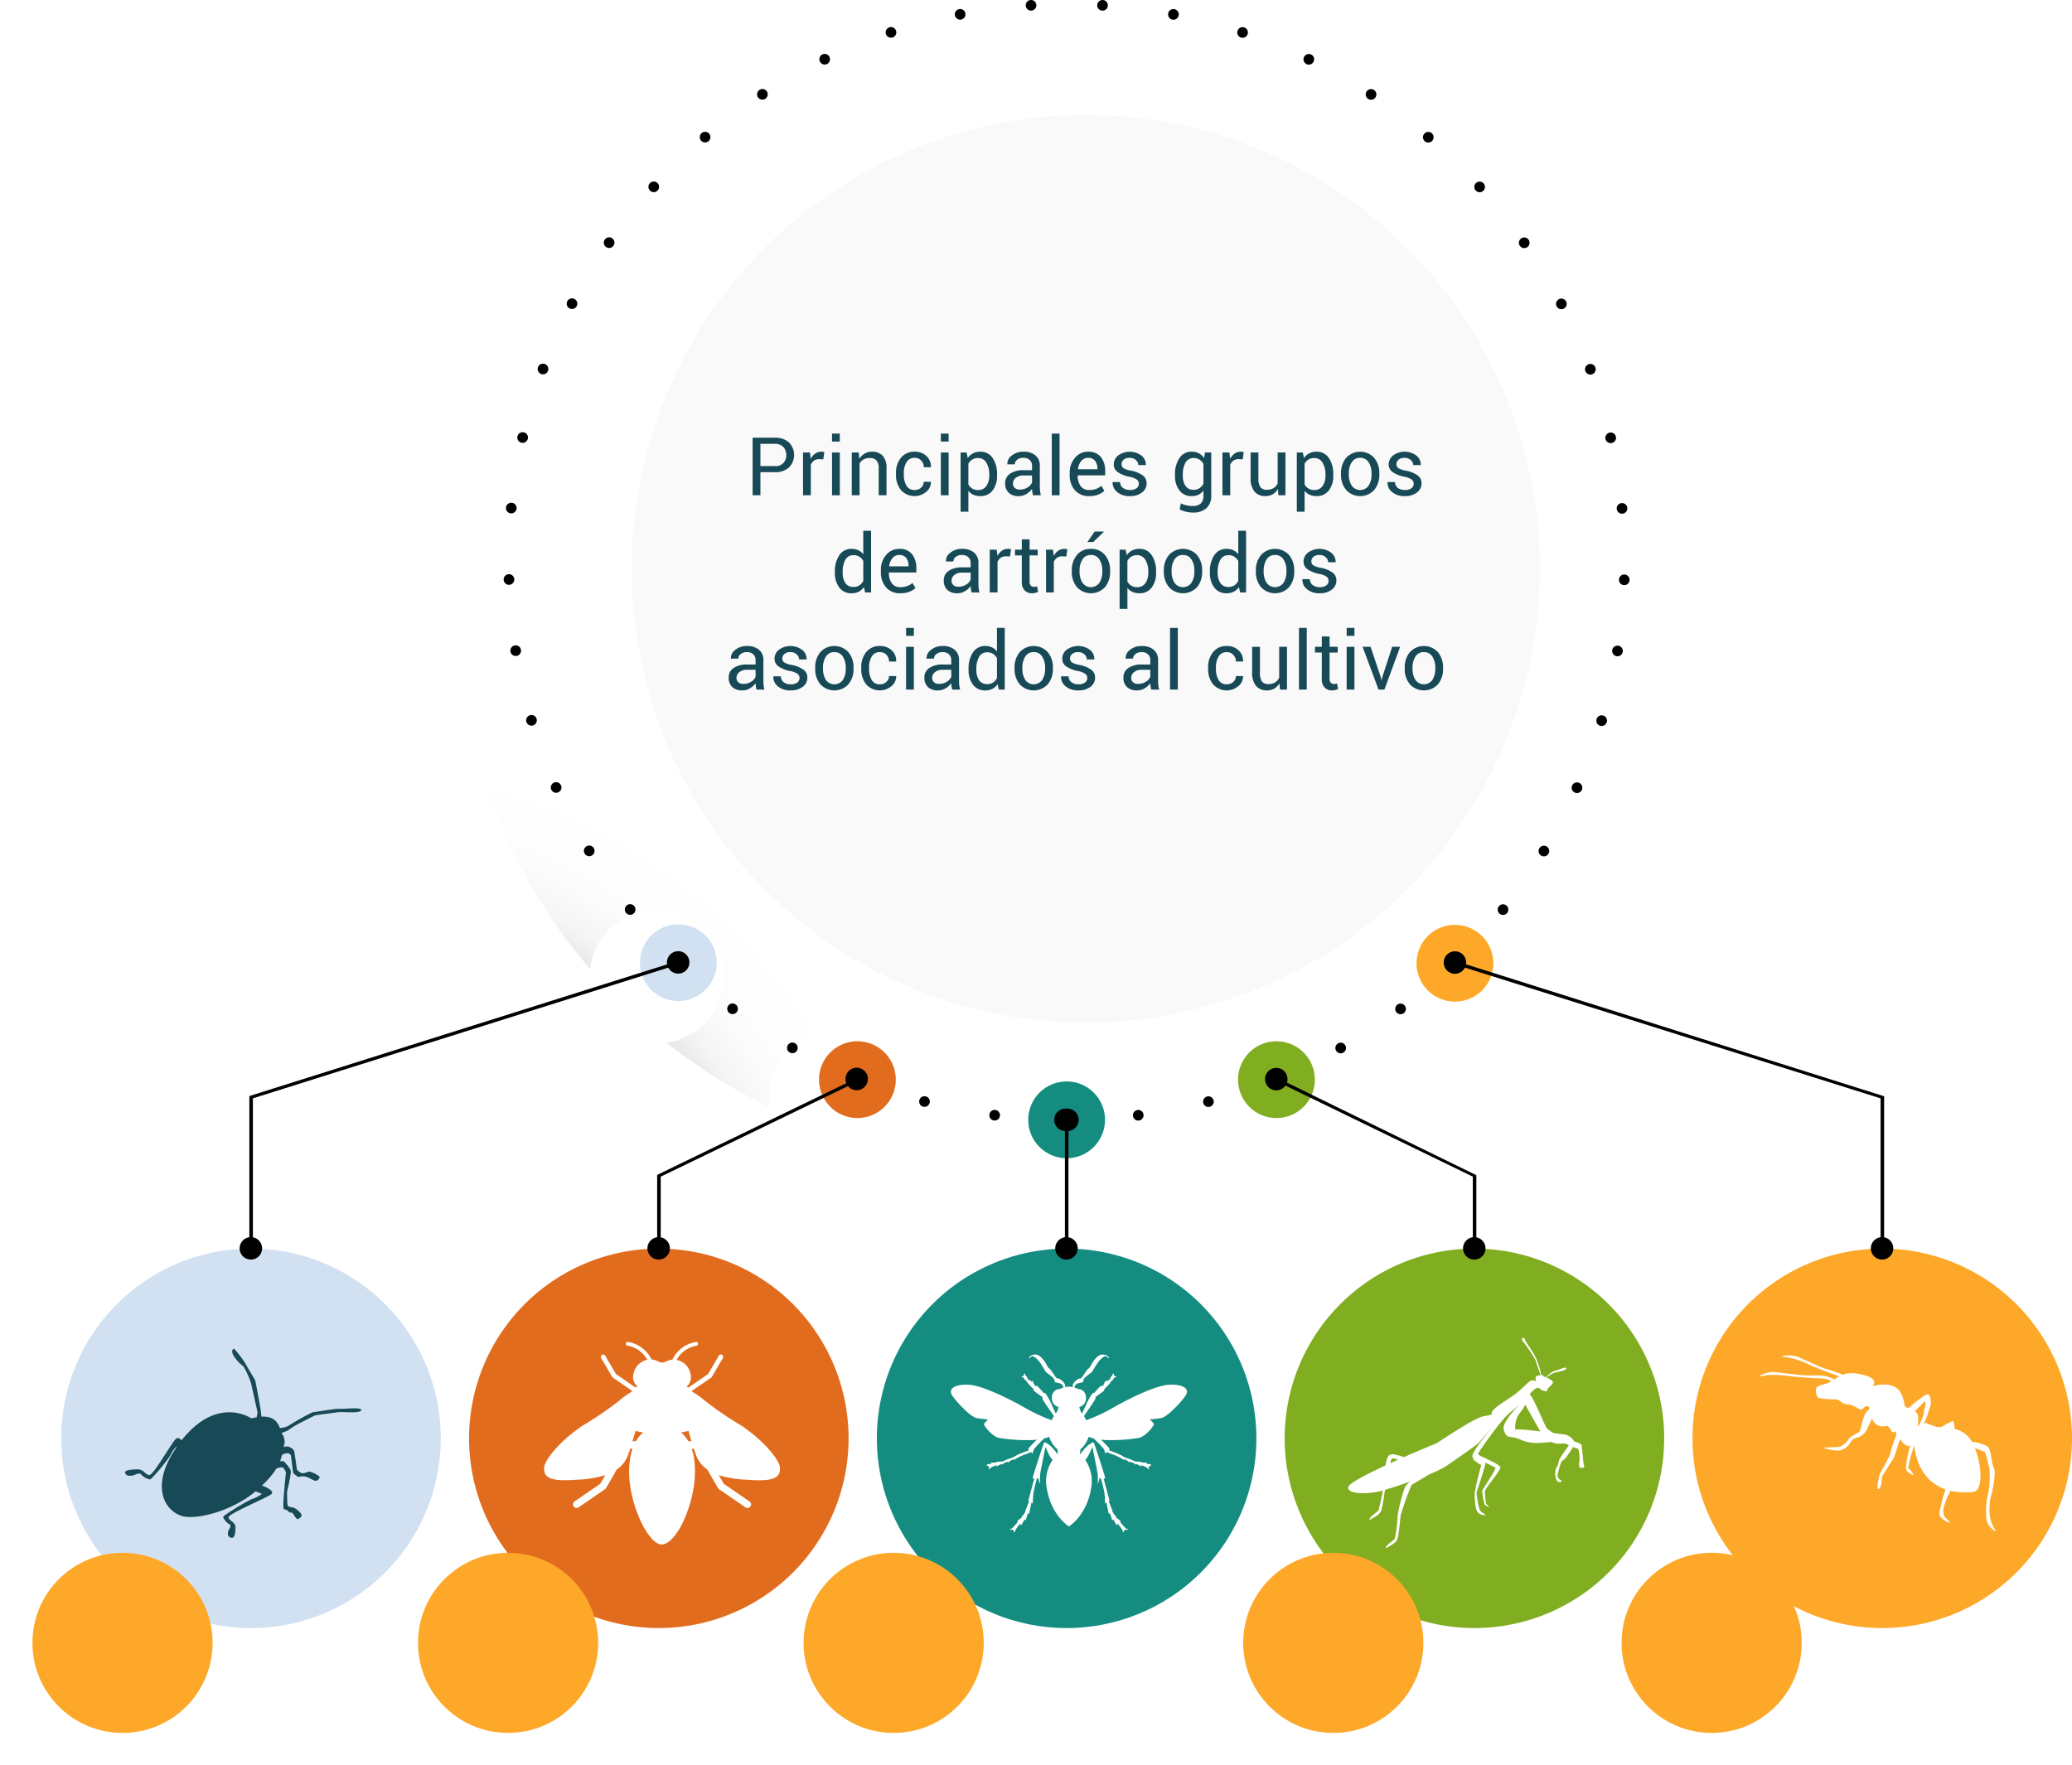 <svg xmlns="http://www.w3.org/2000/svg" xmlns:xlink="http://www.w3.org/1999/xlink" width="575" height="490" viewBox="0 0 575 490">
  <defs>
    <radialGradient id="radial-gradient" cx="0.5" cy="0.5" r="0.5" gradientTransform="translate(0.402 0.634) rotate(90)" gradientUnits="objectBoundingBox">
      <stop offset="0.586" stop-color="#6b6e73"/>
      <stop offset="0.598" stop-color="#797c81"/>
      <stop offset="0.632" stop-color="#9d9fa2"/>
      <stop offset="0.669" stop-color="#bbbdbf"/>
      <stop offset="0.709" stop-color="#d4d5d6"/>
      <stop offset="0.754" stop-color="#e7e7e8"/>
      <stop offset="0.806" stop-color="#f4f5f5"/>
      <stop offset="0.873" stop-color="#fcfcfc"/>
      <stop offset="1" stop-color="#fff"/>
    </radialGradient>
    <radialGradient id="radial-gradient-2" cx="0.5" cy="0.5" r="0.5" gradientTransform="translate(-14.272 137.56) rotate(135)" gradientUnits="objectBoundingBox">
      <stop offset="0" stop-color="#2b2b2b"/>
      <stop offset="0.085" stop-color="#515151"/>
      <stop offset="0.199" stop-color="#7f7f7f"/>
      <stop offset="0.318" stop-color="#a6a6a6"/>
      <stop offset="0.439" stop-color="#c6c6c6"/>
      <stop offset="0.565" stop-color="#dfdfdf"/>
      <stop offset="0.696" stop-color="#f1f1f1"/>
      <stop offset="0.836" stop-color="#fbfbfb"/>
      <stop offset="1" stop-color="#fff"/>
    </radialGradient>
    <radialGradient id="radial-gradient-3" cx="0.5" cy="0.5" r="0.5" gradientTransform="translate(-18.85 134.523) rotate(135)" xlink:href="#radial-gradient-2"/>
    <radialGradient id="radial-gradient-4" cx="0.5" cy="0.5" r="0.5" gradientTransform="translate(-29.667 134.569) rotate(135)" xlink:href="#radial-gradient-2"/>
    <radialGradient id="radial-gradient-5" cx="0.5" cy="0.5" r="0.5" gradientTransform="translate(-24.334 133.587) rotate(135)" xlink:href="#radial-gradient-2"/>
    <radialGradient id="radial-gradient-6" cx="0.5" cy="0.5" r="0.5" gradientTransform="translate(-34.214 137.53) rotate(135)" xlink:href="#radial-gradient-2"/>
    <filter id="Elipse_180" x="0" y="422" width="68" height="68" filterUnits="userSpaceOnUse">
      <feOffset dy="3" input="SourceAlpha"/>
      <feGaussianBlur stdDeviation="3" result="blur"/>
      <feFlood flood-opacity="0.161"/>
      <feComposite operator="in" in2="blur"/>
      <feComposite in="SourceGraphic"/>
    </filter>
    <filter id="Elipse_180-2" x="107" y="422" width="68" height="68" filterUnits="userSpaceOnUse">
      <feOffset dy="3" input="SourceAlpha"/>
      <feGaussianBlur stdDeviation="3" result="blur-2"/>
      <feFlood flood-opacity="0.161"/>
      <feComposite operator="in" in2="blur-2"/>
      <feComposite in="SourceGraphic"/>
    </filter>
    <filter id="Elipse_180-3" x="214" y="422" width="68" height="68" filterUnits="userSpaceOnUse">
      <feOffset dy="3" input="SourceAlpha"/>
      <feGaussianBlur stdDeviation="3" result="blur-3"/>
      <feFlood flood-opacity="0.161"/>
      <feComposite operator="in" in2="blur-3"/>
      <feComposite in="SourceGraphic"/>
    </filter>
    <filter id="Elipse_180-4" x="336" y="422" width="68" height="68" filterUnits="userSpaceOnUse">
      <feOffset dy="3" input="SourceAlpha"/>
      <feGaussianBlur stdDeviation="3" result="blur-4"/>
      <feFlood flood-opacity="0.161"/>
      <feComposite operator="in" in2="blur-4"/>
      <feComposite in="SourceGraphic"/>
    </filter>
    <filter id="Elipse_180-5" x="441" y="422" width="68" height="68" filterUnits="userSpaceOnUse">
      <feOffset dy="3" input="SourceAlpha"/>
      <feGaussianBlur stdDeviation="3" result="blur-5"/>
      <feFlood flood-opacity="0.161"/>
      <feComposite operator="in" in2="blur-5"/>
      <feComposite in="SourceGraphic"/>
    </filter>
  </defs>
  <g id="Grupo_879070" data-name="Grupo 879070" transform="translate(-466 -1205)">
    <g id="Grupo_875539" data-name="Grupo 875539" transform="translate(-329.069 946.122)">
      <circle id="Elipse_4844" data-name="Elipse 4844" cx="153.315" cy="153.315" r="153.315" transform="translate(922.023 274.882)" fill="url(#radial-gradient)" style="mix-blend-mode: multiply;isolation: isolate"/>
      <g id="Grupo_875533" data-name="Grupo 875533" transform="translate(970.419 290.798)">
        <circle id="Elipse_4845" data-name="Elipse 4845" cx="125.948" cy="125.948" r="125.948" fill="#f9f9f9"/>
        <circle id="Elipse_4846" data-name="Elipse 4846" cx="125.948" cy="125.948" r="125.948" fill="#f9f9f9"/>
      </g>
      <path id="Rectángulo_293247" data-name="Rectángulo 293247" d="M52.656,0h0A52.664,52.664,0,0,1,105.32,52.664v0a52.656,52.656,0,0,1-52.656,52.656h0A52.664,52.664,0,0,1,0,52.656v0A52.656,52.656,0,0,1,52.656,0Z" transform="translate(1264.748 605.447)" fill="#fda829"/>
      <path id="Rectángulo_293248" data-name="Rectángulo 293248" d="M52.656,0h0a52.664,52.664,0,0,1,52.664,52.664v0a52.656,52.656,0,0,1-52.656,52.656h0A52.664,52.664,0,0,1,0,52.656v0A52.656,52.656,0,0,1,52.656,0Z" transform="translate(1151.578 605.447)" fill="#81ad20"/>
      <path id="Rectángulo_293249" data-name="Rectángulo 293249" d="M52.656,0h.008a52.656,52.656,0,0,1,52.656,52.656v.008a52.656,52.656,0,0,1-52.656,52.656h0A52.664,52.664,0,0,1,0,52.656v0A52.656,52.656,0,0,1,52.656,0Z" transform="translate(1038.409 605.447)" fill="#148d80"/>
      <path id="Rectángulo_293250" data-name="Rectángulo 293250" d="M52.664,0h0a52.656,52.656,0,0,1,52.656,52.656v0a52.664,52.664,0,0,1-52.664,52.664h0A52.656,52.656,0,0,1,0,52.664v0A52.664,52.664,0,0,1,52.664,0Z" transform="translate(925.239 605.447)" fill="#e26c1e"/>
      <path id="Rectángulo_293251" data-name="Rectángulo 293251" d="M52.664,0h0a52.656,52.656,0,0,1,52.656,52.656v0a52.664,52.664,0,0,1-52.664,52.664h0A52.656,52.656,0,0,1,0,52.664v0A52.664,52.664,0,0,1,52.664,0Z" transform="translate(812.069 605.447)" fill="#d2e1f1"/>
      <g id="Grupo_875536" data-name="Grupo 875536" transform="translate(864.27 511.477)">
        <g id="Grupo_875534" data-name="Grupo 875534" transform="translate(94.44)">
          <circle id="Elipse_4847" data-name="Elipse 4847" cx="18.534" cy="18.534" r="18.534" fill="url(#radial-gradient-2)" style="mix-blend-mode: multiply;isolation: isolate"/>
          <circle id="Elipse_4848" data-name="Elipse 4848" cx="18.534" cy="18.534" r="18.534" transform="translate(49.696 32.967)" fill="url(#radial-gradient-3)" style="mix-blend-mode: multiply;isolation: isolate"/>
          <circle id="Elipse_4849" data-name="Elipse 4849" cx="18.534" cy="18.534" r="18.534" transform="translate(167.13 32.475)" fill="url(#radial-gradient-4)" style="mix-blend-mode: multiply;isolation: isolate"/>
          <circle id="Elipse_4850" data-name="Elipse 4850" cx="18.534" cy="18.534" r="18.534" transform="translate(109.233 43.136)" fill="url(#radial-gradient-5)" style="mix-blend-mode: multiply;isolation: isolate"/>
          <circle id="Elipse_4851" data-name="Elipse 4851" cx="18.534" cy="18.534" r="18.534" transform="translate(216.499 0.328)" fill="url(#radial-gradient-6)" style="mix-blend-mode: multiply;isolation: isolate"/>
        </g>
        <circle id="Elipse_4852" data-name="Elipse 4852" cx="10.661" cy="10.661" r="10.661" transform="translate(216.138 47.564)" fill="#148d80"/>
        <circle id="Elipse_4853" data-name="Elipse 4853" cx="10.661" cy="10.661" r="10.661" transform="translate(274.363 36.411)" fill="#81ad20"/>
        <circle id="Elipse_4854" data-name="Elipse 4854" cx="10.661" cy="10.661" r="10.661" transform="translate(320.627 20.531) rotate(-67.5)" fill="#fda829"/>
        <circle id="Elipse_4855" data-name="Elipse 4855" cx="10.661" cy="10.661" r="10.661" transform="translate(108.381 3.936)" fill="#d2e1f1"/>
        <circle id="Elipse_4856" data-name="Elipse 4856" cx="10.661" cy="10.661" r="10.661" transform="translate(158.077 36.411)" fill="#e26c1e"/>
        <path id="Trazado_612784" data-name="Trazado 612784" d="M2581.812,1481.176l.477-.86,118.868,37.518v42.2h-.984v-41.619Z" transform="translate(-2247.494 -1466.148)"/>
        <path id="Trazado_612785" data-name="Trazado 612785" d="M2355.266,1630.082l.7-.694,54.957,26.86v20.3h-.984v-19.892Z" transform="translate(-2070.426 -1582.663)"/>
        <rect id="Rectángulo_293252" data-name="Rectángulo 293252" width="0.984" height="35.659" transform="translate(226.323 58.225)"/>
        <path id="Trazado_612786" data-name="Trazado 612786" d="M1569.247,1676.544v-20.3l.144-.144,55.076-26.716.7.7-54.932,26.572v19.892Z" transform="translate(-1456.077 -1582.66)"/>
        <path id="Trazado_612787" data-name="Trazado 612787" d="M1051.079,1560.032v-42.2l.253-.141,118.55-37.377.477.86-118.3,37.237v41.62Z" transform="translate(-1051.079 -1466.148)"/>
        <g id="Grupo_875535" data-name="Grupo 875535" transform="translate(115.884 11.417)">
          <path id="Trazado_612788" data-name="Trazado 612788" d="M1582.556,1468.674a3.117,3.117,0,0,1,4.407-.069h0v0h0a3.113,3.113,0,0,1,.066,4.4h0a3.113,3.113,0,0,1-4.4.066h0a3.1,3.1,0,0,1-.949-2.237h0A3.114,3.114,0,0,1,1582.556,1468.674Z" transform="translate(-1581.676 -1467.726)"/>
          <path id="Trazado_612789" data-name="Trazado 612789" d="M1808.7,1617.808a3.113,3.113,0,0,1,4.058-1.714h0a3.113,3.113,0,0,1,1.714,4.058h0a3.113,3.113,0,0,1-4.058,1.714h0a3.118,3.118,0,0,1-1.946-2.888h0A3.115,3.115,0,0,1,1808.7,1617.808Z" transform="translate(-1758.934 -1583.51)"/>
          <path id="Trazado_612790" data-name="Trazado 612790" d="M2073.769,1670.887a3.114,3.114,0,0,1,3.12-3.113h0c.09,0,.184,0,.273.01h0c.086-.007.177-.01.267-.01h0a3.114,3.114,0,0,1,3.116,3.116h0a3.113,3.113,0,0,1-3.113,3.116h0c-.1,0-.19,0-.28-.01h0c-.09.007-.18.01-.27.01h0a3.118,3.118,0,0,1-3.113-3.116h0Z" transform="translate(-1966.294 -1624.083)"/>
          <path id="Trazado_612791" data-name="Trazado 612791" d="M2343.587,1616.25a3.108,3.108,0,0,1,4.058,1.714h0a3.115,3.115,0,0,1-1.714,4.058h0a3.114,3.114,0,0,1-4.058-1.714h0a3.12,3.12,0,0,1-.232-1.17h0A3.11,3.11,0,0,1,2343.587,1616.25Z" transform="translate(-2175.662 -1583.631)"/>
          <path id="Trazado_612792" data-name="Trazado 612792" d="M2569.608,1468.762a3.113,3.113,0,0,1,4.4.069h0a3.12,3.12,0,0,1-.066,4.408v0a3.117,3.117,0,0,1-4.407-.066h0a3.115,3.115,0,0,1-.88-2.168h0A3.119,3.119,0,0,1,2569.608,1468.762Z" transform="translate(-2353.098 -1467.849)"/>
        </g>
      </g>
      <path id="Trazado_612793" data-name="Trazado 612793" d="M3113.329,1831.338a3.108,3.108,0,0,1,4.058,1.714h0a3.115,3.115,0,0,1-1.714,4.057h0a3.114,3.114,0,0,1-4.058-1.714h0a3.119,3.119,0,0,1-.232-1.17h0A3.11,3.11,0,0,1,3113.329,1831.338Z" transform="translate(-1797.135 -1228.848)"/>
      <path id="Trazado_612794" data-name="Trazado 612794" d="M2595.161,1831.338a3.108,3.108,0,0,1,4.058,1.714h0a3.115,3.115,0,0,1-1.713,4.057h0a3.113,3.113,0,0,1-4.058-1.714h0a3.12,3.12,0,0,1-.232-1.17h0A3.11,3.11,0,0,1,2595.161,1831.338Z" transform="translate(-1392.137 -1228.848)"/>
      <path id="Trazado_612795" data-name="Trazado 612795" d="M2076.994,1831.338a3.108,3.108,0,0,1,4.058,1.714h0a3.115,3.115,0,0,1-1.714,4.057h0a3.114,3.114,0,0,1-4.058-1.714h0a3.128,3.128,0,0,1-.231-1.17h0A3.11,3.11,0,0,1,2076.994,1831.338Z" transform="translate(-987.139 -1228.848)"/>
      <path id="Trazado_612796" data-name="Trazado 612796" d="M1558.826,1831.338a3.108,3.108,0,0,1,4.058,1.714h0a3.114,3.114,0,0,1-1.714,4.057h0a3.114,3.114,0,0,1-4.058-1.714h0a3.121,3.121,0,0,1-.232-1.17h0A3.109,3.109,0,0,1,1558.826,1831.338Z" transform="translate(-582.142 -1228.848)"/>
      <path id="Trazado_612797" data-name="Trazado 612797" d="M1040.658,1831.338a3.108,3.108,0,0,1,4.058,1.714h0a3.115,3.115,0,0,1-1.714,4.057h0a3.113,3.113,0,0,1-4.058-1.714h0a3.114,3.114,0,0,1-.232-1.17h0A3.109,3.109,0,0,1,1040.658,1831.338Z" transform="translate(-177.143 -1228.848)"/>
      <path id="Trazado_612798" data-name="Trazado 612798" d="M1375.622,418.25a1.477,1.477,0,0,1,1.521,1.43h0a1.477,1.477,0,0,1-1.43,1.522h0a1.476,1.476,0,0,1-1.52-1.43h0v-.046h0A1.476,1.476,0,0,1,1375.622,418.25Zm-.784-18.491v0a1.477,1.477,0,0,1,1.61-1.33h0a1.478,1.478,0,0,1,1.329,1.611h0v0h0a1.477,1.477,0,0,1-1.611,1.327h0a1.472,1.472,0,0,1-1.335-1.466h0A1.412,1.412,0,0,1,1374.838,399.759Zm2.465,38.256a1.476,1.476,0,0,1,1.691,1.225h0a1.475,1.475,0,0,1-1.225,1.69h0a1.476,1.476,0,0,1-1.691-1.224h0a1.614,1.614,0,0,1-.018-.235h0A1.475,1.475,0,0,1,1377.3,438.015Zm.72-58.025a1.477,1.477,0,0,1,1.768-1.112h0a1.477,1.477,0,0,1,1.11,1.768h0a1.475,1.475,0,0,1-1.766,1.11h0a1.475,1.475,0,0,1-1.148-1.438h0A1.5,1.5,0,0,1,1378.023,379.99ZM1381.5,457.4a1.476,1.476,0,0,1,1.834,1h0a1.476,1.476,0,0,1-1,1.834h0a1.474,1.474,0,0,1-1.834-1h0a1.428,1.428,0,0,1-.062-.418h0A1.478,1.478,0,0,1,1381.5,457.4Zm2.226-96.611a1.475,1.475,0,0,1,1.9-.874h0a1.476,1.476,0,0,1,.874,1.894h0a1.476,1.476,0,0,1-1.9.874h0a1.475,1.475,0,0,1-.966-1.384h0A1.455,1.455,0,0,1,1383.726,360.792Zm4.436,115.309a1.476,1.476,0,0,1,1.947.753h0a1.475,1.475,0,0,1-.753,1.947h0a1.476,1.476,0,0,1-1.947-.753h0a1.481,1.481,0,0,1-.126-.6h0A1.477,1.477,0,0,1,1388.163,476.1Zm3.69-133.614a1.473,1.473,0,0,1,1.991-.623h0a1.475,1.475,0,0,1,.623,1.993h0a1.477,1.477,0,0,1-1.993.623h0a1.476,1.476,0,0,1-.79-1.309h0A1.464,1.464,0,0,1,1391.853,342.487Zm5.321,151.3a1.477,1.477,0,0,1,2.029.5h0a1.475,1.475,0,0,1-.5,2.027h0a1.475,1.475,0,0,1-2.027-.5h0a1.461,1.461,0,0,1-.215-.764h0A1.473,1.473,0,0,1,1397.174,493.783Zm5.08-168.4a1.474,1.474,0,0,1,2.055-.362h0a1.476,1.476,0,0,1,.364,2.055h0a1.479,1.479,0,0,1-2.057.364h0a1.478,1.478,0,0,1-.63-1.212h0A1.468,1.468,0,0,1,1402.253,325.383Zm6.119,184.782a1.477,1.477,0,0,1,2.075.233h0a1.476,1.476,0,0,1-.235,2.075h0a1.474,1.474,0,0,1-2.073-.234h0a1.465,1.465,0,0,1-.321-.918h0A1.475,1.475,0,0,1,1408.373,510.165Zm6.38-200.422h0a1.474,1.474,0,0,1,2.085-.1h0a1.474,1.474,0,0,1,.1,2.085h0a1.476,1.476,0,0,1-2.086.1h0a1.47,1.47,0,0,1-.482-1.092h0A1.467,1.467,0,0,1,1414.753,309.743Zm14.389-13.928a1.476,1.476,0,0,1,2.081.168h0a1.478,1.478,0,0,1-.167,2.081h0a1.478,1.478,0,0,1-2.081-.167h0a1.475,1.475,0,0,1-.353-.956h0A1.48,1.48,0,0,1,1429.142,295.815ZM1436.529,538a1.477,1.477,0,0,1,2.067-.3h0a1.475,1.475,0,0,1,.3,2.065h0a1.476,1.476,0,0,1-2.065.3h0a1.474,1.474,0,0,1-.592-1.184h0A1.467,1.467,0,0,1,1436.529,538Zm8.66-254.174a1.477,1.477,0,0,1,2.044.431h0a1.475,1.475,0,0,1-.431,2.042h0a1.475,1.475,0,0,1-2.042-.43h0a1.455,1.455,0,0,1-.24-.805h0A1.479,1.479,0,0,1,1445.189,283.829Zm7.837,265.178a1.477,1.477,0,0,1,2.012-.558h0a1.476,1.476,0,0,1,.558,2.012h0a1.477,1.477,0,0,1-2.011.558h0a1.478,1.478,0,0,1-.75-1.287h0A1.471,1.471,0,0,1,1453.026,549.007Zm9.614-275.017a1.476,1.476,0,0,1,1.972.689h0a1.478,1.478,0,0,1-.689,1.97h0a1.477,1.477,0,0,1-1.971-.689h0a1.461,1.461,0,0,1-.146-.64h0A1.473,1.473,0,0,1,1462.64,273.99Zm18.575-7.519a1.474,1.474,0,0,1,1.865.936h0a1.473,1.473,0,0,1-.937,1.865h0a1.474,1.474,0,0,1-1.865-.936h0a1.475,1.475,0,0,1-.075-.464h0A1.476,1.476,0,0,1,1481.215,266.471Zm8.335,297.786a1.477,1.477,0,0,1,1.8-1.053h0v0h0a1.476,1.476,0,0,1,1.053,1.8h0a1.476,1.476,0,0,1-1.8,1.051h0a1.477,1.477,0,0,1-1.1-1.427h0A1.487,1.487,0,0,1,1489.55,564.257Zm11.041-302.846a1.476,1.476,0,0,1,1.73,1.168h0a1.476,1.476,0,0,1-1.169,1.73h0a1.476,1.476,0,0,1-1.729-1.169h0a1.4,1.4,0,0,1-.028-.282h0A1.476,1.476,0,0,1,1500.591,261.411Zm8.391,306.826a1.476,1.476,0,0,1,1.653-1.276h0a1.476,1.476,0,0,1,1.276,1.652h0a1.478,1.478,0,0,1-1.653,1.276h0a1.475,1.475,0,0,1-1.288-1.462h0A1.486,1.486,0,0,1,1508.982,568.238Zm11.473-309.357a1.476,1.476,0,0,1,1.566,1.379h0a1.477,1.477,0,0,1-1.381,1.567h0a1.478,1.478,0,0,1-1.566-1.381h0c0-.031,0-.062,0-.094h0A1.475,1.475,0,0,1,1520.455,258.881Zm18.457,1.384a1.475,1.475,0,0,1,1.566-1.379h0a1.475,1.475,0,0,1,1.379,1.567h0a1.474,1.474,0,0,1-1.566,1.379h0a1.475,1.475,0,0,1-1.383-1.471h0A.921.921,0,0,1,1538.911,260.265Zm11.2,306.71a1.476,1.476,0,0,1,1.651,1.276h0a1.476,1.476,0,0,1-1.278,1.652h0a1.475,1.475,0,0,1-1.652-1.276h0a1.454,1.454,0,0,1-.012-.188h0A1.477,1.477,0,0,1,1550.107,566.975Zm8.5-304.379a1.476,1.476,0,0,1,1.73-1.168h0a1.475,1.475,0,0,1,1.168,1.731h0a1.473,1.473,0,0,1-1.729,1.168h0a1.476,1.476,0,0,1-1.2-1.448h0A1.5,1.5,0,0,1,1558.61,262.6Zm10.782,300.635a1.476,1.476,0,0,1,1.8,1.054h0a1.477,1.477,0,0,1-1.053,1.8h0a1.477,1.477,0,0,1-1.8-1.055h0a1.479,1.479,0,0,1-.049-.375h0A1.478,1.478,0,0,1,1569.392,563.23Zm8.457-295.8a1.475,1.475,0,0,1,1.865-.935h0a1.477,1.477,0,0,1,.936,1.867h0a1.478,1.478,0,0,1-1.866.935h0a1.477,1.477,0,0,1-1.01-1.4h0A1.486,1.486,0,0,1,1577.849,267.434Zm18.455,7.277a1.477,1.477,0,0,1,1.972-.689h0a1.476,1.476,0,0,1,.687,1.972h0a1.477,1.477,0,0,1-1.972.689h0a1.481,1.481,0,0,1-.835-1.332h0A1.466,1.466,0,0,1,1596.3,274.711Zm9.446,273.771a1.477,1.477,0,0,1,2.011.559h0a1.478,1.478,0,0,1-.559,2.013h0a1.477,1.477,0,0,1-2.011-.559h0a1.474,1.474,0,0,1-.192-.725h0A1.478,1.478,0,0,1,1605.749,548.482Zm7.914-264.191a1.476,1.476,0,0,1,2.042-.43h0a1.475,1.475,0,0,1,.43,2.044h0a1.476,1.476,0,0,1-2.042.43h0a1.475,1.475,0,0,1-.669-1.238h0A1.467,1.467,0,0,1,1613.663,284.291Zm8.544,253.448a1.474,1.474,0,0,1,2.065.3h0a1.476,1.476,0,0,1-.3,2.067h0a1.478,1.478,0,0,1-2.067-.3h0a1.469,1.469,0,0,1-.294-.882h0A1.468,1.468,0,0,1,1622.206,537.739Zm7.454-241.724a1.477,1.477,0,0,1,2.082-.167h0a1.478,1.478,0,0,1,.166,2.081h0a1.478,1.478,0,0,1-2.081.167h0a1.478,1.478,0,0,1-.518-1.125h0A1.473,1.473,0,0,1,1629.66,296.015Zm14.379,13.664a1.478,1.478,0,0,1,2.086.1h0a1.478,1.478,0,0,1-.1,2.086h0a1.476,1.476,0,0,1-2.085-.1h0a1.467,1.467,0,0,1-.384-.992h0A1.477,1.477,0,0,1,1644.04,309.679Zm6.324,200.76a1.475,1.475,0,0,1,2.075-.233h0a1.476,1.476,0,0,1,.233,2.075v0a1.476,1.476,0,0,1-2.075.235h0a1.477,1.477,0,0,1-.554-1.155h0A1.473,1.473,0,0,1,1650.364,510.439Zm6.2-185.374a1.476,1.476,0,0,1,2.055.364h0a1.476,1.476,0,0,1-.364,2.057h0a1.476,1.476,0,0,1-2.055-.364h0a1.468,1.468,0,0,1-.267-.845h0A1.476,1.476,0,0,1,1656.569,325.065Zm5.04,169.269a1.479,1.479,0,0,1,2.029-.5h0a1.478,1.478,0,0,1,.5,2.029h0a1.476,1.476,0,0,1-2.027.5h0a1.476,1.476,0,0,1-.712-1.263h0A1.479,1.479,0,0,1,1661.609,494.334Zm5.426-152.407a1.473,1.473,0,0,1,1.991.623h0a1.475,1.475,0,0,1-.625,1.991h0a1.473,1.473,0,0,1-1.991-.623h0a1.463,1.463,0,0,1-.169-.682h0A1.474,1.474,0,0,1,1667.034,341.927Zm3.666,135a1.475,1.475,0,0,1,1.948-.751h0a1.476,1.476,0,0,1,.751,1.947h0a1.477,1.477,0,0,1-1.947.751h0a1.477,1.477,0,0,1-.879-1.35h0A1.48,1.48,0,0,1,1670.7,476.931Zm4.552-116.937a1.476,1.476,0,0,1,1.9.874h0a1.479,1.479,0,0,1-.876,1.9h0a1.477,1.477,0,0,1-1.9-.876h0a1.5,1.5,0,0,1-.09-.51h0A1.475,1.475,0,0,1,1675.252,359.994Zm2.232,98.5h0a1.476,1.476,0,0,1,1.834-1h0a1.478,1.478,0,0,1,1,1.835h0a1.476,1.476,0,0,1-1.835,1h0a1.475,1.475,0,0,1-1.057-1.414h0A1.489,1.489,0,0,1,1677.484,458.492Zm3.592-79.521a1.477,1.477,0,0,1,1.766,1.112v0a1.476,1.476,0,0,1-1.112,1.765h0a1.474,1.474,0,0,1-1.767-1.112h0a1.415,1.415,0,0,1-.038-.328h0A1.477,1.477,0,0,1,1681.076,378.972Zm.759,60.364a1.477,1.477,0,0,1,1.691-1.225h0a1.476,1.476,0,0,1,1.224,1.691h0a1.474,1.474,0,0,1-1.691,1.223h0a1.476,1.476,0,0,1-1.242-1.455h0A1.46,1.46,0,0,1,1681.835,439.336Zm2.57-40.808a1.475,1.475,0,0,1,1.611,1.328h0a1.477,1.477,0,0,1-1.33,1.611h0a1.476,1.476,0,0,1-1.609-1.33h0a1.427,1.427,0,0,1-.006-.143h0A1.475,1.475,0,0,1,1684.405,398.527Zm-.707,21.25a1.477,1.477,0,0,1,1.522-1.43h0a1.475,1.475,0,0,1,1.428,1.522h0a1.474,1.474,0,0,1-1.52,1.429h0a1.475,1.475,0,0,1-1.43-1.475h0Z" transform="translate(-439.353 0)"/>
      <path id="Trazado_612799" data-name="Trazado 612799" d="M1490.406,1997.792c-1.056-2.272-4.7-6.4-9.415-9.656l.088-.023-2.206-1.347a91.277,91.277,0,0,1-9.263-6.473,20.026,20.026,0,0,0-2.685-1.916l-.311-.159c-.061-.1-.13-.2-.2-.294l5.418-3.724a.532.532,0,0,0,.2-.269l3.007-5.123a.652.652,0,0,0-1.13-.652l-2.988,5.09-5.45,3.746a4.733,4.733,0,0,0-.466-.288l.2-.2a3.221,3.221,0,0,0,.939-2.723,4.922,4.922,0,0,0-3.945-4.481,7.815,7.815,0,0,1,5.541-3.943.559.559,0,0,0,.434-.629.543.543,0,0,0-.69-.378,8.843,8.843,0,0,0-6.446,4.865c-.005.01-.005.02-.01.03a4.568,4.568,0,0,0-1.818.53,2.161,2.161,0,0,1-2.076-.012,4.573,4.573,0,0,0-1.885-.557,8.839,8.839,0,0,0-6.44-4.856.543.543,0,0,0-.69.378.559.559,0,0,0,.434.629,7.805,7.805,0,0,1,5.521,3.909,4.932,4.932,0,0,0-3.919,4.424,3.223,3.223,0,0,0,.908,2.733l.227.229a4.624,4.624,0,0,0-.5.315l-5.413-3.721-2.988-5.09a.652.652,0,0,0-1.13.652l3.007,5.123a.534.534,0,0,0,.2.269l5.395,3.708c-.071.1-.137.21-.2.321l-.287.148a19.993,19.993,0,0,0-2.684,1.915,91.254,91.254,0,0,1-9.265,6.474l-2.207,1.348.088.023c-4.714,3.259-8.358,7.384-9.414,9.655a3.418,3.418,0,0,0-.089,3.311c.746,1.11,2.324,1.6,5.3,1.6.344,0,.714-.009,1.1-.022l-.018.024,2.329-.138a30.264,30.264,0,0,0,7.886-1.263l-1.369,2.371s0,.01-.006.014l-7.139,4.908a.991.991,0,0,0,1.123,1.634l7.353-5.054a.982.982,0,0,0,.371-.488c0-.008.011-.014.016-.022l2.855-4.945a8.273,8.273,0,0,0,3.173-4.156l.127-.418c.019-.117.028-.231.04-.346l.074.147.3-.973.655-.067a17.332,17.332,0,0,0-.809,3.811v.007q-.04.379-.069.775c0,.023,0,.044-.005.067-.017.242-.03.49-.041.741,0,.043,0,.084-.006.128-.01.289-.018.583-.019.884a27.447,27.447,0,0,0,.38,4.545c.007.043.015.086.022.128q.072.429.155.858l.026.132q.087.439.186.877c.006.029.013.057.02.086a36.127,36.127,0,0,0,2.064,6.306l.01.022q.2.452.4.884l.063.132a20.957,20.957,0,0,0,2.513,4.112h0q.2.246.4.468l.011.013q.193.212.386.4l.03.029c.121.116.241.224.362.325l.051.043c.112.092.223.176.334.254.024.017.048.036.073.052.1.07.206.131.308.189.03.017.06.036.09.052.1.05.191.092.286.13.034.014.068.032.1.044a2.492,2.492,0,0,0,.278.08c.033.008.066.021.1.027a1.983,1.983,0,0,0,.365.038h0a2.324,2.324,0,0,0,.4-.034c.037-.006.075-.019.112-.027a2.858,2.858,0,0,0,.3-.076c.039-.013.079-.031.118-.046.1-.037.2-.077.3-.126.035-.017.07-.037.106-.056.106-.056.212-.115.319-.182l.088-.058c.114-.076.228-.157.343-.246l.065-.052c.123-.1.247-.2.37-.318l.041-.038q.2-.185.4-.393l.018-.02a18.47,18.47,0,0,0,2.973-4.6l.036-.076a34.879,34.879,0,0,0,2.242-6.291h0q.121-.474.229-.954c.005-.024.01-.048.016-.072q.1-.433.182-.868c.01-.05.02-.1.03-.151q.078-.4.145-.8c.01-.062.022-.125.032-.187a29.551,29.551,0,0,0,.377-3.9h0c.005-.179.012-.359.013-.538v-.015c0-.3,0-.6-.01-.887,0-.057,0-.112-.006-.168q-.012-.368-.033-.724c0-.037-.005-.075-.008-.113q-.025-.387-.061-.759c0-.015,0-.029,0-.044q-.04-.4-.094-.79h0a16.271,16.271,0,0,0-.693-3.013l.614.062.3.976.074-.146c.012.114.02.225.039.341l.125.414a8.281,8.281,0,0,0,3.173,4.158l2.856,4.947c0,.008.011.015.016.022a.981.981,0,0,0,.371.488l7.353,5.054a.991.991,0,1,0,1.123-1.634l-7.139-4.908s0-.01-.006-.014l-1.37-2.372a30.248,30.248,0,0,0,7.886,1.263l2.329.138-.017-.024c.382.013.752.022,1.1.022,2.976,0,4.555-.492,5.3-1.6A3.417,3.417,0,0,0,1490.406,1997.792Zm-24.063-5.87-.92-.093a8.954,8.954,0,0,0-.914-1.291l-.013-.015a7.942,7.942,0,0,0-.93-.922l-.019-.016c-.044-.036-.088-.073-.133-.108h0l2.082-.447C1465.789,1990.079,1466.081,1991.068,1466.343,1991.922Zm-15.55-2.893,2.124.456-.092.073-.016.013q-.248.206-.483.436l-.017.017q-.224.221-.434.464l-.031.036a8.984,8.984,0,0,0-.815,1.12l-.027.045c-.028.045-.055.089-.082.134l-.97.1C1450.21,1991.068,1450.5,1990.079,1450.793,1989.029Z" transform="translate(-479.365 -1332.975)" fill="#fff"/>
      <path id="Trazado_612800" data-name="Trazado 612800" d="M952.73,1989.556c-1.032-.121-7.1.971-7.467.961a62.953,62.953,0,0,0-6.859,3.835,6.881,6.881,0,0,1-2.245.544c-.758-2.157-2.272-3.316-5.1-3.163-.019-.528-.187-1.127-.187-1.509,0-.607-1.457-8.134-1.518-8.438s-2.307-3.885-2.853-4.978a34.3,34.3,0,0,0-3.035-3.946c-1.882.728,1.7,4.37,2.307,4.674s2.307,4.31,2.489,5.281,1.639,7.284,1.7,7.7a6.329,6.329,0,0,1-.247,1.375c-.465.079-.949.178-1.473.315,0,0-9.392-6.523-19.336,6.076-.571-.563-1.193-.85-1.708-.289-1.336,1.457-6.192,10.077-7.284,9.955s-1.578-1.578-3.157-1.578-3.764.121-3.521.971,1.214.973,2.549.608c0,0,1.457-.811,1.862-.2a4.431,4.431,0,0,0,2.509,1.416c.486-.081,5.018-5.463,5.706-6.88a7.933,7.933,0,0,1,1.578-2.226s.024.048.064.126c-8.344,12.061-2.191,19.07,2.931,19.38s13.5-2.44,19-7.122a16.2,16.2,0,0,0,1.785.726,9.919,9.919,0,0,1-2.635,1.38c-1.681.609-8.042,4.552-8.132,4.965s.994,1.768,1.723,2.1-.218,1.581-.218,1.581c-.418,1.139-.257,1.959.76,2.149s1.133-1.664,1.112-3-1.766-1.721-1.925-2.645,10.06-5.2,11.781-6.36c1.255-.845-1.115-1.961-2.49-2.5a24.427,24.427,0,0,0,4.016-4.7,6.572,6.572,0,0,1,1.544-.368c.546.061,1.093,1.4,1.093,1.4s-.971,9.288-.668,9.955.789.236,1.275.816.789.338,1.093.459,1.214,2.064,1.7,1.76,1.214-.789.85-1.4a5.928,5.928,0,0,0-2.064-1.76,6.468,6.468,0,0,1-1.639-.425c-.243-.182-.243-4.006-.243-4.006s1.214-4.978,1.032-5.828-1.538-2.064-1.679-2.428c-.067-.172-.613-.235-1.278-.229a13.139,13.139,0,0,0,.529-1.754,3.8,3.8,0,0,1,1.275-.446,1.2,1.2,0,0,1,1.214.637s.486,4.219.607,4.7.972.91,1.214,1.153,1.032-.243,2.185,0,2.367,1.275,2.975,1.153,1.275-.85.789-1.275a7.426,7.426,0,0,0-2.61-1.275c-.486,0-1.5.607-2.208.425a2.952,2.952,0,0,1-1.312-1.032s-.546-4.067-.729-4.917-.971-1.093-1.578-1.4a2.423,2.423,0,0,0-1.436.156,3.629,3.629,0,0,0-.538-3.908l1.67-.68s1.214-.85,2.246-1.457,4.917-2.549,5.281-2.731,5.888-.789,6.252-.921a19.2,19.2,0,0,1,2.671,0c.85-.011,4.128.192,4.006-.657S953.762,1989.677,952.73,1989.556Z" transform="translate(-63.429 -1339.644)" fill="#174956"/>
      <path id="Trazado_612801" data-name="Trazado 612801" d="M2507.484,1967.4c-.646-.013-1.337.5-2.795.857a6.025,6.025,0,0,0-2.515,1.83,3.186,3.186,0,0,1-.945-.6s-.146-.006-.364,0a21.291,21.291,0,0,0-1.469-4.754c-1.117-2.289-2.818-4.255-3.066-5.149s-1.276-.32-.627.4a41.162,41.162,0,0,1,3.467,5.15c.267.645,1.019,2.969,1.519,4.363a4.721,4.721,0,0,0-.956.149c-.715.2-.46,1.347-.156,1.519,0,0-1.152-.45-1.758-.09s-2.43,2.343-4.343,3.773-6.144,3.759-6.365,5.04c0,0,.913.517-2.045.953s-12.711,7.379-13.588,7.687c-.348.122-4.183,1.7-8.7,3.687-1.161-.35-2.037-.606-2.258-.652-.809-.167-1.633-.309-2.226.561a9.4,9.4,0,0,0-.654,2.414c-5.356,2.493-10.245,5.033-10.349,6.031-.229,2.181,6.05,1.914,9.386.988l.207-.058c-.209,1.75-1.19,5.53-1.19,5.53s-.41.37-1.512,1.254-1.142,1.665-1.013,1.436,2.446-1.128,3.092-2.27,1.06-5.428,1.25-6.132h0c1.618-.482,4.171-1.311,6.846-2.259a8.29,8.29,0,0,0-1.2,1.343c-.593.87-2.312,7.641-2.166,8.628a42.043,42.043,0,0,1-.777,5.865s-.41.371-1.513,1.254-1.142,1.664-1.013,1.436,2.446-1.128,3.092-2.27.932-6.481,1.121-7.185,2.7-8.109,3.1-8.284c.2-.087,2.5-1.477,4.8-2.85a27.766,27.766,0,0,0,4.729-2.318c3.006-2.118,8.434-5.679,9.437-6.92s3.539-4.127,3.539-4.127-6.084,7.208-5.754,8.4.308.877,1.059,1.5a6.045,6.045,0,0,0,1.4.894s-1.921,6.95-1.838,8.4.062,4.154,1.118,4.951a2.452,2.452,0,0,0,2.009.533s-.87-.593-1.436-1.013-1.313-4.962-1.088-5.537,2.364-7.2,2.394-7.788a.467.467,0,0,0-.121-.282c1.276.678,2.542,1.249,2.843,1.419.533.3-3.557,6.025-3.62,6.492a21.151,21.151,0,0,0,.668,3.793,4.557,4.557,0,0,0,1.37.775,13.685,13.685,0,0,1-1-1.069s-.294-2.678-.3-3.383,4.528-5.912,4.293-6.7c-.2-.686-3.259-2.054-5.324-3.021a1.783,1.783,0,0,1-.86-.717c.768-1.4,3.739-5.4,4.472-6.382.841-1.132,2.092-2.635,2.966-3.647.76-.881,3.2-2.86,4.02-3.582-1.036,1.044-4.815,5.111-4.342,6.816.562,2.025.953,2.046,2.82,2.3s3.154,1.884,7.914,1.461c1-.089,1.838-.156,2.551-.206a5.306,5.306,0,0,0,1.47.437c1.308.083,2.4-.194,2.988.283a2.278,2.278,0,0,0,.358.228c-.536.725-1.97,2.682-2.456,3.542-.6,1.065-.318,1.628-1,2.651s-.265,3.667.506,3.9,1.225-.211.877-.307-1.241-1-1.1-1.427a25.752,25.752,0,0,1,.917-3.4c.536-1.3.606-.361,1.748-2.025.592-.862,1.234-1.721,1.641-2.462.538.187,1.046.329,1.245.377.412.1.6,1.894.582,2.88s-.371,2.2.115,2.4,1.353.1,1.163-.28a20.057,20.057,0,0,1-.375-2.891s-.317-2.992-.384-3.23a10.8,10.8,0,0,0-2.019-.856.772.772,0,0,0-.035-.071,3.958,3.958,0,0,0-2.763-1.864c-.346-.029-1.442-.173-2.873-.359a10.246,10.246,0,0,1-1.773-1.2c-.807-.766-3.648-8.467-4.9-9.555a3.04,3.04,0,0,1,.51-.628c1.274-1.188,1.351-1.145,1.86-1.158s.4.53,1.641.828.51-.013,1.135-.764,2.033-1.463.782-2.271a7.887,7.887,0,0,0-1.293-.683,8.956,8.956,0,0,1,2.357-1.377c.374-.04,1.6-.349,2.378-.564S2508.129,1967.409,2507.484,1967.4ZM2459,1993.907a3.848,3.848,0,0,1,.444-1.336,7.905,7.905,0,0,1,1.7.364C2460.44,1993.253,2459.721,1993.578,2459,1993.907Zm34.681-9.3a6.3,6.3,0,0,1,1.507-4.974,10.2,10.2,0,0,0,1.243-1.954c.833,1.506,2.9,5.228,4.18,7.417C2497.488,1984.718,2494.314,1984.4,2493.684,1984.606Z" transform="translate(-1278.079 -1328.908)" fill="#fff"/>
      <path id="Trazado_612802" data-name="Trazado 612802" d="M3035.656,2029.923c-2.5-3.189-1.54-8.593-1.25-9.414s1.5-6.57.8-7.78-.712-5.755-2.022-6.174a10.805,10.805,0,0,0-4.073-1.156,7.124,7.124,0,0,0-4.761-3.537c-.171-1.341-.353-2.234-.52-2.242a20.86,20.86,0,0,0-3.125,1.652c-.356,0-.72.025-1.093.065a29.081,29.081,0,0,1-3.023-1.089.936.936,0,0,0-.88.064c.242-.43.435-.788.488-.873a41.094,41.094,0,0,0,1.552-4.63c-.039-.3,0-2.337-.854-2.579-.679-.191-3.978,2.571-5.332,3.738a6.579,6.579,0,0,0-.745-.13c-1.043-.128.494-8.318-9.331-5.9,0,0,2.223-1.936-2.524-3.14-2.7-.684-4.356-.537-5.7-.016a39.545,39.545,0,0,0-4.93-1.708c-1.428-.488-4.686-1.995-6.736-2.925a7.628,7.628,0,0,0-4.91-.557c-.572.277.239.235,1.63.415a24.6,24.6,0,0,1,5.552,1.909c1.1.576,5.585,2.306,6.484,2.616.528.182,1.289.441,1.947.7-.464.256-.91.547-1.375.852a10.316,10.316,0,0,0-1.974-.814c-1.661-.44-4.46-.273-6.027-.325s-5.307-.534-7.654-.821a7.767,7.767,0,0,0-4.917.859c-.429.416.327.151,1.729-.072a27.572,27.572,0,0,1,6.1.212c1.291.224,6.295.57,7.283.606a20.286,20.286,0,0,1,3.437.293,7.827,7.827,0,0,1,1.21.576c-2.133,1.224-4.033.882-4.231,2.053a3.2,3.2,0,0,0,.451,2.368c.262.477,4.145.6,5.145.617s1.348,1.276,3.3,1.386,3.365,2.148,4.16,1.057c0,0,1.463-1.5,1.745.214a11.861,11.861,0,0,0-.877.807c-.859.92-1.626,5.286-1.858,5.476s-2.713,1.464-2.935,1.938-1.746,2.31-3.232,2.351-4.2.072-3.748.248a15.034,15.034,0,0,0,4.031.736,4.574,4.574,0,0,0,3.368-2.329c.521-1.012,1.662-1.22,2.372-1.5a4.911,4.911,0,0,0,1.874-1.511c.163-.26.694-1.468,1.718-3.539.027.063.051.13.079.191a3.176,3.176,0,0,0,3.871,1.826c.6-.234,1.337,1.271,1.337,1.271.3.759.906.464,1.371.143a1.837,1.837,0,0,0,.1,1.058,34.732,34.732,0,0,0-1.611,4.931c.025.677-2.981,5.836-2.981,5.836a31.677,31.677,0,0,0-.659,3.2c-.114,1.078.106,1.444.667.729s.612-3.128.612-3.128l3.1-4.958c.381-.608,1.135-3.26,1.88-5.391.069.082.139.167.21.262.858,1.139,1.752,1.863,2.532,1.514.149-.067-1.086,3.8-1.08,6.13,0,1.349,1.465,1.739,2.047,2.135.125.084-.225-1.077-1.459-2.01a32.56,32.56,0,0,1,1.748-6.285s.319,9.307,8.609,12.171c-.478,1.534-1.008,3.281-1.012,3.484-.008.371-.788,2.871-.624,3.684s2.811,2.5,2.823,1.947-2.208-.958-1.729-3.872a21.109,21.109,0,0,1,1.938-4.841,19.247,19.247,0,0,0,6.277.309c2.865-.285,2.423-7.359.5-12.167l2.831,1.114s.9,3.27,1.167,4.308a26.137,26.137,0,0,1-.21,6.574,22.731,22.731,0,0,0-.59,7.8C3033.558,2029.365,3036.31,2030.756,3035.656,2029.923Zm-21.87-32.55a5.2,5.2,0,0,0-.478-.482c.866-.878,2.67-2.73,2.67-2.73a1.143,1.143,0,0,1,.208,1.176c-.243.747-.452,2.331-.609,2.939a19.571,19.571,0,0,1-1.306,2.743C3013.755,2000.8,3014.744,1998.482,3013.787,1997.373Z" transform="translate(-1686.814 -1346.32)" fill="#fff"/>
      <path id="Trazado_612803" data-name="Trazado 612803" d="M2002.712,1988.691c-3.8.278-11.529,4.167-15.51,6.482a47.112,47.112,0,0,1-7.26,3.348c-.051-.122-.1-.236-.148-.339a6.038,6.038,0,0,0-.459-.819c.812-1.161,3.111-4.468,3.175-4.8.077-.4,0-.478,0-.478s2.223-1.543,2.362-1.744a.978.978,0,0,0,.139-.486s.926-.872,1.312-1.335a2.147,2.147,0,0,0,.479-.71c0-.046.556-.432.71-.695s.355-.509.541-.54.277.077.324-.031-.4-.262-.509-.278l-.108-.015s-.016-.525-.247-.617-.262-.093-.2.123-.355.541-.494.756a3.63,3.63,0,0,0-.278.725l-.525.185a1.286,1.286,0,0,0-.54.494l-.124-.432a2.362,2.362,0,0,0-.34.694,4,4,0,0,1-.54.941s-.139-.37-.617,0a17.512,17.512,0,0,0-1.621,1.806.627.627,0,0,0-.633.278,19.568,19.568,0,0,0-1.4,2.438c-.272.592-1.033,2.252-1.374,3a4.512,4.512,0,0,1-.37-.542,8.851,8.851,0,0,1-.407-1.25,2.454,2.454,0,0,0,1.842-2.593,2.24,2.24,0,0,0-2.176-2.407,6.664,6.664,0,0,0-1.024-.4,1.606,1.606,0,0,1,.7-1.066,8.971,8.971,0,0,1,1.543-.37c.2-.108.37-.988.37-.988a11.7,11.7,0,0,1,1.62-1.4c.818-.556.833-.864.9-.926s.509-.91,1.111-1.775a6.119,6.119,0,0,1,2.053-2.114.868.868,0,0,1,.972.34s.108.308.247.108-.324-.865-1.636-.973-2.655,1.775-3.226,2.871-.695.957-.957,1.2a19.572,19.572,0,0,0-1.327,1.9,2.124,2.124,0,0,1-.664.679h-.355a3.948,3.948,0,0,0-1.652,1.42,1.475,1.475,0,0,0-.137.98,4.508,4.508,0,0,0-2.165,0,1.475,1.475,0,0,0-.137-.98,3.95,3.95,0,0,0-1.651-1.42h-.355a2.124,2.124,0,0,1-.664-.679,19.529,19.529,0,0,0-1.327-1.9c-.262-.247-.386-.108-.957-1.2s-1.914-2.979-3.226-2.871-1.775.772-1.636.973.247-.108.247-.108a.868.868,0,0,1,.972-.34,6.119,6.119,0,0,1,2.052,2.114c.6.865,1.05,1.713,1.111,1.775s.077.37.9.926a11.71,11.71,0,0,1,1.621,1.4s.17.88.37.988a8.964,8.964,0,0,1,1.543.37,1.609,1.609,0,0,1,.7,1.066,6.659,6.659,0,0,0-1.024.4,2.24,2.24,0,0,0-2.176,2.407,2.455,2.455,0,0,0,1.842,2.593,8.885,8.885,0,0,1-.407,1.25,4.512,4.512,0,0,1-.37.542c-.341-.744-1.1-2.4-1.375-3a19.571,19.571,0,0,0-1.4-2.438.627.627,0,0,0-.633-.278,17.473,17.473,0,0,0-1.62-1.806c-.479-.37-.617,0-.617,0a4,4,0,0,1-.54-.941,2.357,2.357,0,0,0-.339-.694l-.124.432a1.29,1.29,0,0,0-.541-.494l-.525-.185a3.614,3.614,0,0,0-.278-.725c-.139-.216-.556-.54-.494-.756s.031-.216-.2-.123-.247.617-.247.617l-.108.015c-.108.015-.556.17-.509.278s.139,0,.324.031.386.278.54.54.71.649.71.695a2.148,2.148,0,0,0,.478.71c.386.463,1.312,1.335,1.312,1.335a.977.977,0,0,0,.139.486c.139.2,2.361,1.744,2.361,1.744s-.077.077,0,.478c.064.331,2.363,3.638,3.175,4.8a5.958,5.958,0,0,0-.458.819c-.047.1-.1.218-.148.339a47.1,47.1,0,0,1-7.26-3.348c-3.982-2.315-11.714-6.2-15.51-6.482s-6.2.972-4.815,3.01,5.186,6.019,6.852,6.25,3.1.371,3.1.371-1.157.926-1.157,1.343,2.315,3.473,4.306,3.8a50.069,50.069,0,0,0,9.26.556q.565-.057,1.1-.125c-.591.595-1.5,1.519-1.962,2.008-.71.756-.278,1-.278,1s-1.235.417-2.346.864a11.6,11.6,0,0,0-2.006,1.065l-1.7.587-1.281.571s-1.158.046-1.42.062-.124.185-.124.185-1.065.077-1.389.062-.247.34-.247.34l-.911.093s-.463.278-.247.309a2.487,2.487,0,0,1,.71.494s-.2.463-.124.571.355-.309.849-.586a7.982,7.982,0,0,1,1.358-.525s-.247.448,0,.309,1.435-.725,1.435-.725a.739.739,0,0,0,0,.262c.031.046.232-.17.571-.4a4.465,4.465,0,0,1,1.08-.417v.124c0,.123.108.077.309-.108a12.724,12.724,0,0,1,1.266-.757s-.17.479.108.232a16.788,16.788,0,0,1,3.133-1.528,5.609,5.609,0,0,0,1.374-.6l.062.046c.061.047.324-.092.324-.092s0,.448.139.463.285-.818.517-1.281a34.925,34.925,0,0,1,2.854-2.971,6.481,6.481,0,0,0,1.358-.435,7.706,7.706,0,0,0,2.274,3.453,4.571,4.571,0,0,1,.084,1.437,13.532,13.532,0,0,0-2.289-2.625c-.957-.648-1.281-.787-1.451-.663s-3.241,9.6-3.179,9.815.417.231.417.231-1.559,5.695-1.59,5.942a.359.359,0,0,0,.154.355s-.9,2.315-.988,2.5a.333.333,0,0,0,0,.324,8.665,8.665,0,0,1-.988,1.358c-.278.2,0,.247,0,.247s-1.3.941-1.281,1.111a.391.391,0,0,0,.077.232s-1.219,1.4-1.435,1.62-.771.262-.679.4.355.077.525.046a1.18,1.18,0,0,1,.448.062s0,.509.247.556.17.031.2-.324a11.1,11.1,0,0,1,1.466-2.006s.093.633.309.386a13.308,13.308,0,0,0,.818-1.543l.309.309.617-1.9h.386l.633-3.1.386.324a23.953,23.953,0,0,1,.139-2.731c.154-1.219.972-4.167.972-4.167l.386-.247s.448,1.806.524,1.6a22.958,22.958,0,0,1,.016-2.747c.185-1.127,1.481-7.47,1.481-7.47a24.3,24.3,0,0,0,1.034,2.3,6.9,6.9,0,0,0,.927,1.351,10.406,10.406,0,0,0-1.575,8.032c1.25,7.454,6.112,10.417,6.112,10.417s4.862-2.963,6.112-10.417a10.409,10.409,0,0,0-1.575-8.032,6.923,6.923,0,0,0,.927-1.351,24.373,24.373,0,0,0,1.034-2.3s1.3,6.343,1.481,7.47a22.867,22.867,0,0,1,.016,2.747c.077.2.525-1.6.525-1.6l.385.247s.818,2.948.973,4.167a24.016,24.016,0,0,1,.139,2.731l.386-.324.633,3.1h.385l.618,1.9.308-.309a13.337,13.337,0,0,0,.818,1.543c.216.247.309-.386.309-.386a11.111,11.111,0,0,1,1.466,2.006c.031.355-.046.37.2.324s.247-.556.247-.556a1.18,1.18,0,0,1,.448-.062c.17.031.432.093.525-.046s-.463-.185-.679-.4-1.435-1.62-1.435-1.62a.388.388,0,0,0,.077-.232c.016-.17-1.281-1.111-1.281-1.111s.278-.047,0-.247a8.656,8.656,0,0,1-.988-1.358.333.333,0,0,0,0-.324c-.093-.185-.988-2.5-.988-2.5a.359.359,0,0,0,.154-.355c-.031-.247-1.59-5.942-1.59-5.942s.355-.016.417-.231-3.01-9.692-3.179-9.815-.494.015-1.451.663a13.524,13.524,0,0,0-2.289,2.625,4.564,4.564,0,0,1,.084-1.437,7.7,7.7,0,0,0,2.274-3.453,6.5,6.5,0,0,0,1.359.435,34.925,34.925,0,0,1,2.854,2.971c.231.463.378,1.3.517,1.281s.139-.463.139-.463.262.139.324.092l.062-.046a5.6,5.6,0,0,0,1.374.6,16.8,16.8,0,0,1,3.133,1.528c.278.247.108-.232.108-.232a12.7,12.7,0,0,1,1.265.757c.2.185.309.231.309.108v-.124a4.469,4.469,0,0,1,1.081.417c.339.231.54.447.571.4a.733.733,0,0,0,0-.262s1.188.586,1.435.725,0-.309,0-.309a7.982,7.982,0,0,1,1.358.525c.494.278.771.695.849.586s-.124-.571-.124-.571a2.489,2.489,0,0,1,.71-.494c.216-.031-.247-.309-.247-.309l-.911-.093s.077-.355-.247-.34-1.389-.062-1.389-.062.139-.169-.124-.185-1.42-.062-1.42-.062l-1.281-.571-1.7-.587a11.612,11.612,0,0,0-2.006-1.065c-1.111-.448-2.346-.864-2.346-.864s.432-.247-.278-1c-.458-.488-1.371-1.413-1.962-2.008.354.046.721.087,1.1.125a50.07,50.07,0,0,0,9.26-.556c1.991-.324,4.305-3.38,4.305-3.8s-1.157-1.343-1.157-1.343,1.435-.139,3.1-.371,5.463-4.213,6.852-6.25S2006.509,1988.413,2002.712,1988.691Z" transform="translate(-883.465 -1345.438)" fill="#fff"/>
      <g id="Grupo_875538" data-name="Grupo 875538" transform="translate(997.29 379.229)">
        <g id="Grupo_875537" data-name="Grupo 875537">
          <path id="Trazado_612804" data-name="Trazado 612804" d="M1692.691,824.721v6.408h-2.161V815.153h6.112a5.633,5.633,0,0,1,3.978,1.317,4.955,4.955,0,0,1,0,6.946,5.662,5.662,0,0,1-3.978,1.306Zm0-1.69h3.95a2.9,2.9,0,0,0,3.226-3.072,3.175,3.175,0,0,0-.807-2.216,3.1,3.1,0,0,0-2.419-.889h-3.95Z" transform="translate(-1683.891 -814.012)" fill="#174956"/>
          <path id="Trazado_612805" data-name="Trazado 612805" d="M1760.2,835.067l-1.108-.066a2.478,2.478,0,0,0-1.443.406,2.605,2.605,0,0,0-.905,1.141v8.482h-2.162V833.157h1.931l.208,1.734a4.122,4.122,0,0,1,1.245-1.437,2.914,2.914,0,0,1,1.706-.516,2.672,2.672,0,0,1,.461.039,3.056,3.056,0,0,1,.362.082Z" transform="translate(-1733.956 -827.912)" fill="#174956"/>
          <path id="Trazado_612806" data-name="Trazado 612806" d="M1793.573,812.133h-2.162v-2.205h2.162Zm0,14.912h-2.162V815.173h2.162Z" transform="translate(-1762.74 -809.928)" fill="#174956"/>
          <path id="Trazado_612807" data-name="Trazado 612807" d="M1818.461,833.157l.154,1.766a4.312,4.312,0,0,1,1.487-1.465,3.969,3.969,0,0,1,2.036-.521,3.876,3.876,0,0,1,2.974,1.125,4.939,4.939,0,0,1,1.053,3.473v7.494H1824v-7.45a3.212,3.212,0,0,0-.62-2.227,2.483,2.483,0,0,0-1.893-.658,3.352,3.352,0,0,0-1.7.4,2.91,2.91,0,0,0-1.1,1.125v8.811h-2.162V833.157Z" transform="translate(-1782.372 -827.912)" fill="#174956"/>
          <path id="Trazado_612808" data-name="Trazado 612808" d="M1877.921,843.57a2.541,2.541,0,0,0,1.745-.664,2.1,2.1,0,0,0,.746-1.63h1.953l.033.066a3.409,3.409,0,0,1-1.317,2.727,5.031,5.031,0,0,1-7.022-.51,6.565,6.565,0,0,1-1.361-4.235v-.461a6.536,6.536,0,0,1,1.366-4.219,4.658,4.658,0,0,1,3.857-1.706,4.48,4.48,0,0,1,3.253,1.229,3.9,3.9,0,0,1,1.223,3.017l-.022.066h-1.964a2.618,2.618,0,0,0-.708-1.849,2.328,2.328,0,0,0-1.783-.763,2.5,2.5,0,0,0-2.321,1.234,5.778,5.778,0,0,0-.73,2.99v.461a5.886,5.886,0,0,0,.719,3.017A2.494,2.494,0,0,0,1877.921,843.57Z" transform="translate(-1826.273 -827.912)" fill="#174956"/>
          <path id="Trazado_612809" data-name="Trazado 612809" d="M1931.832,812.133h-2.161v-2.205h2.161Zm0,14.912h-2.161V815.173h2.161Z" transform="translate(-1870.802 -809.928)" fill="#174956"/>
          <path id="Trazado_612810" data-name="Trazado 612810" d="M1964.907,839.543a6.544,6.544,0,0,1-1.229,4.142,4.062,4.062,0,0,1-3.391,1.574,4.71,4.71,0,0,1-1.926-.368,3.676,3.676,0,0,1-1.41-1.1v5.8h-2.162V833.157h1.657l.34,1.536a3.923,3.923,0,0,1,1.448-1.306,4.325,4.325,0,0,1,2.019-.45,3.947,3.947,0,0,1,3.429,1.75,7.919,7.919,0,0,1,1.223,4.625Zm-2.161-.23a6.275,6.275,0,0,0-.8-3.319,2.578,2.578,0,0,0-2.343-1.3,2.884,2.884,0,0,0-1.591.422,3.153,3.153,0,0,0-1.064,1.158v5.739a3.065,3.065,0,0,0,1.064,1.147,2.985,2.985,0,0,0,1.613.411,2.66,2.66,0,0,0,2.326-1.125,4.939,4.939,0,0,0,.79-2.9Z" transform="translate(-1890.436 -827.912)" fill="#174956"/>
          <path id="Trazado_612811" data-name="Trazado 612811" d="M2019.113,845.03q-.109-.537-.17-.949a6.855,6.855,0,0,1-.072-.828,5.042,5.042,0,0,1-1.574,1.432,4.029,4.029,0,0,1-2.09.576,3.881,3.881,0,0,1-2.825-.949,3.492,3.492,0,0,1-.971-2.617,3.066,3.066,0,0,1,1.377-2.661,6.432,6.432,0,0,1,3.736-.96h2.348V836.9a2.176,2.176,0,0,0-.636-1.651,2.5,2.5,0,0,0-1.8-.609,2.61,2.61,0,0,0-1.7.527,1.58,1.58,0,0,0-.648,1.262l-2.052.022-.022-.066a2.843,2.843,0,0,1,1.212-2.37,5.027,5.027,0,0,1,3.33-1.075,4.9,4.9,0,0,1,3.248,1.026,3.636,3.636,0,0,1,1.229,2.957v5.717a11.175,11.175,0,0,0,.065,1.229,6.318,6.318,0,0,0,.242,1.163Zm-3.588-1.58a3.847,3.847,0,0,0,2.118-.6,2.867,2.867,0,0,0,1.229-1.383v-1.931h-2.425a3.147,3.147,0,0,0-2.09.658,1.969,1.969,0,0,0-.785,1.547,1.628,1.628,0,0,0,.494,1.251A2.068,2.068,0,0,0,2015.525,843.45Z" transform="translate(-1934.69 -827.912)" fill="#174956"/>
          <path id="Trazado_612812" data-name="Trazado 612812" d="M2072.805,827.045h-2.161V809.928h2.161Z" transform="translate(-1980.987 -809.928)" fill="#174956"/>
          <path id="Trazado_612813" data-name="Trazado 612813" d="M2098.873,845.26a5.023,5.023,0,0,1-3.989-1.635,6.293,6.293,0,0,1-1.432-4.3v-.483a6.159,6.159,0,0,1,1.476-4.23,4.627,4.627,0,0,1,3.6-1.673,4.308,4.308,0,0,1,3.572,1.481,6.1,6.1,0,0,1,1.191,3.939V839.5H2095.7l-.033.055a4.908,4.908,0,0,0,.79,2.9,2.76,2.76,0,0,0,2.414,1.114,5.439,5.439,0,0,0,1.926-.313,4.3,4.3,0,0,0,1.421-.861l.845,1.4a5.182,5.182,0,0,1-1.679,1.037A6.686,6.686,0,0,1,2098.873,845.26Zm-.34-10.621a2.35,2.35,0,0,0-1.871.872,4.13,4.13,0,0,0-.905,2.233l.022.055h5.354v-.175a3.459,3.459,0,0,0-.636-2.14A2.3,2.3,0,0,0,2098.532,834.639Z" transform="translate(-1998.814 -827.912)" fill="#174956"/>
          <path id="Trazado_612814" data-name="Trazado 612814" d="M2155.177,841.837a1.44,1.44,0,0,0-.543-1.163,5.242,5.242,0,0,0-2.058-.79,8.631,8.631,0,0,1-3.22-1.262,2.547,2.547,0,0,1-1.125-2.172,3.13,3.13,0,0,1,1.234-2.48,5.447,5.447,0,0,1,6.468.066,3.144,3.144,0,0,1,1.2,2.557l-.022.066h-2.062a1.87,1.87,0,0,0-.675-1.393,2.414,2.414,0,0,0-1.706-.625,2.461,2.461,0,0,0-1.706.516,1.61,1.61,0,0,0-.565,1.229,1.3,1.3,0,0,0,.488,1.086,5.4,5.4,0,0,0,2.014.7,8.511,8.511,0,0,1,3.314,1.306,2.63,2.63,0,0,1,1.13,2.205,3.127,3.127,0,0,1-1.278,2.579,5.276,5.276,0,0,1-3.341,1,5.217,5.217,0,0,1-3.577-1.152,3.286,3.286,0,0,1-1.24-2.688l.021-.066h2.063a2,2,0,0,0,.856,1.684,3.309,3.309,0,0,0,1.876.532,2.956,2.956,0,0,0,1.8-.488A1.493,1.493,0,0,0,2155.177,841.837Z" transform="translate(-2041.369 -827.912)" fill="#174956"/>
          <path id="Trazado_612815" data-name="Trazado 612815" d="M2227.24,839.313a7.922,7.922,0,0,1,1.224-4.619,3.932,3.932,0,0,1,3.418-1.756,4.168,4.168,0,0,1,1.986.455,4,4,0,0,1,1.438,1.311l.263-1.547h1.723V845.1a4.53,4.53,0,0,1-1.328,3.505,5.453,5.453,0,0,1-3.83,1.224,8.045,8.045,0,0,1-1.849-.236,7.234,7.234,0,0,1-1.75-.642l.329-1.679a6.251,6.251,0,0,0,1.509.532,7.746,7.746,0,0,0,1.739.2,3.148,3.148,0,0,0,2.3-.719,2.977,2.977,0,0,0,.719-2.189v-1.35a3.826,3.826,0,0,1-1.393,1.13,4.344,4.344,0,0,1-1.876.384,4.058,4.058,0,0,1-3.4-1.574,6.564,6.564,0,0,1-1.224-4.142Zm2.162.23a5.044,5.044,0,0,0,.735,2.875,2.551,2.551,0,0,0,2.271,1.086,2.856,2.856,0,0,0,1.635-.444,3.369,3.369,0,0,0,1.086-1.256v-5.464a3.353,3.353,0,0,0-1.086-1.2,2.851,2.851,0,0,0-1.613-.444,2.462,2.462,0,0,0-2.288,1.283,6.63,6.63,0,0,0-.74,3.336Z" transform="translate(-2103.382 -827.912)" fill="#174956"/>
          <path id="Trazado_612816" data-name="Trazado 612816" d="M2293.1,835.067l-1.108-.066a2.476,2.476,0,0,0-1.443.406,2.6,2.6,0,0,0-.905,1.141v8.482h-2.162V833.157h1.931l.208,1.734a4.119,4.119,0,0,1,1.246-1.437,2.913,2.913,0,0,1,1.706-.516,2.668,2.668,0,0,1,.461.039,3.072,3.072,0,0,1,.363.082Z" transform="translate(-2150.464 -827.912)" fill="#174956"/>
          <path id="Trazado_612817" data-name="Trazado 612817" d="M2330.881,844.06a4.02,4.02,0,0,1-1.437,1.47,3.933,3.933,0,0,1-2.03.516,3.815,3.815,0,0,1-3.029-1.24,5.76,5.76,0,0,1-1.086-3.862v-7h2.161v7.022a4.422,4.422,0,0,0,.56,2.611,2.081,2.081,0,0,0,1.745.713,3.555,3.555,0,0,0,1.9-.466,2.92,2.92,0,0,0,1.136-1.322v-8.559h2.162v11.872h-1.942Z" transform="translate(-2178.461 -828.698)" fill="#174956"/>
          <path id="Trazado_612818" data-name="Trazado 612818" d="M2392.1,839.543a6.546,6.546,0,0,1-1.229,4.142,4.063,4.063,0,0,1-3.391,1.574,4.708,4.708,0,0,1-1.926-.368,3.678,3.678,0,0,1-1.41-1.1v5.8h-2.162V833.157h1.657l.34,1.536a3.922,3.922,0,0,1,1.448-1.306,4.325,4.325,0,0,1,2.019-.45,3.946,3.946,0,0,1,3.429,1.75,7.917,7.917,0,0,1,1.223,4.625Zm-2.161-.23a6.271,6.271,0,0,0-.8-3.319,2.578,2.578,0,0,0-2.343-1.3,2.884,2.884,0,0,0-1.591.422,3.158,3.158,0,0,0-1.065,1.158v5.739a3.07,3.07,0,0,0,1.065,1.147,2.985,2.985,0,0,0,1.613.411,2.661,2.661,0,0,0,2.326-1.125,4.939,4.939,0,0,0,.79-2.9Z" transform="translate(-2224.325 -827.912)" fill="#174956"/>
          <path id="Trazado_612819" data-name="Trazado 612819" d="M2438.146,838.984a6.535,6.535,0,0,1,1.427-4.34,5.286,5.286,0,0,1,7.774-.005,6.513,6.513,0,0,1,1.432,4.345v.242a6.5,6.5,0,0,1-1.427,4.345,5.309,5.309,0,0,1-7.773-.005,6.491,6.491,0,0,1-1.433-4.339Zm2.162.242a5.628,5.628,0,0,0,.8,3.116,2.873,2.873,0,0,0,4.712,0,5.6,5.6,0,0,0,.8-3.116v-.242a5.585,5.585,0,0,0-.806-3.105,2.645,2.645,0,0,0-2.365-1.24,2.607,2.607,0,0,0-2.342,1.24,5.641,5.641,0,0,0-.8,3.105Z" transform="translate(-2268.225 -827.912)" fill="#174956"/>
          <path id="Trazado_612820" data-name="Trazado 612820" d="M2504.492,841.837a1.441,1.441,0,0,0-.543-1.163,5.241,5.241,0,0,0-2.057-.79,8.631,8.631,0,0,1-3.221-1.262,2.548,2.548,0,0,1-1.125-2.172,3.13,3.13,0,0,1,1.235-2.48,5.447,5.447,0,0,1,6.468.066,3.146,3.146,0,0,1,1.2,2.557l-.022.066h-2.063a1.871,1.871,0,0,0-.675-1.393,2.414,2.414,0,0,0-1.707-.625,2.461,2.461,0,0,0-1.706.516,1.61,1.61,0,0,0-.565,1.229,1.3,1.3,0,0,0,.488,1.086,5.4,5.4,0,0,0,2.013.7,8.511,8.511,0,0,1,3.314,1.306,2.63,2.63,0,0,1,1.13,2.205,3.128,3.128,0,0,1-1.278,2.579,5.274,5.274,0,0,1-3.341,1,5.218,5.218,0,0,1-3.577-1.152,3.288,3.288,0,0,1-1.24-2.688l.022-.066h2.063a2,2,0,0,0,.856,1.684,3.308,3.308,0,0,0,1.876.532,2.956,2.956,0,0,0,1.8-.488A1.493,1.493,0,0,0,2504.492,841.837Z" transform="translate(-2314.393 -827.912)" fill="#174956"/>
          <path id="Trazado_612821" data-name="Trazado 612821" d="M1795.078,944.8a7.923,7.923,0,0,1,1.223-4.62,3.942,3.942,0,0,1,3.429-1.756,4.253,4.253,0,0,1,1.849.384,3.786,3.786,0,0,1,1.377,1.119V933.4h2.162v17.117h-1.657l-.329-1.5a3.85,3.85,0,0,1-1.437,1.295,4.3,4.3,0,0,1-1.986.439,4.074,4.074,0,0,1-3.4-1.575,6.544,6.544,0,0,1-1.229-4.142Zm2.161.23a5.037,5.037,0,0,0,.735,2.88,2.567,2.567,0,0,0,2.282,1.081,2.864,2.864,0,0,0,1.624-.439,3.279,3.279,0,0,0,1.075-1.229V941.78a3.326,3.326,0,0,0-1.08-1.169,2.857,2.857,0,0,0-1.6-.433,2.47,2.47,0,0,0-2.3,1.284,6.627,6.627,0,0,0-.741,3.336Z" transform="translate(-1765.606 -906.431)" fill="#174956"/>
          <path id="Trazado_612822" data-name="Trazado 612822" d="M1858.927,968.729a5.022,5.022,0,0,1-3.989-1.635,6.291,6.291,0,0,1-1.432-4.3v-.483a6.16,6.16,0,0,1,1.476-4.23,4.628,4.628,0,0,1,3.6-1.673,4.309,4.309,0,0,1,3.572,1.481,6.1,6.1,0,0,1,1.191,3.939v1.141h-7.593l-.033.055a4.9,4.9,0,0,0,.79,2.9,2.76,2.76,0,0,0,2.414,1.114,5.443,5.443,0,0,0,1.926-.312,4.3,4.3,0,0,0,1.421-.861l.845,1.4a5.192,5.192,0,0,1-1.679,1.037A6.691,6.691,0,0,1,1858.927,968.729Zm-.34-10.622a2.35,2.35,0,0,0-1.871.872,4.127,4.127,0,0,0-.905,2.233l.022.055h5.354v-.176a3.46,3.46,0,0,0-.636-2.14A2.3,2.3,0,0,0,1858.587,958.108Z" transform="translate(-1811.273 -924.415)" fill="#174956"/>
          <path id="Trazado_612823" data-name="Trazado 612823" d="M1941.091,968.5q-.11-.537-.17-.949a6.906,6.906,0,0,1-.071-.828,5.042,5.042,0,0,1-1.574,1.432,4.028,4.028,0,0,1-2.09.576,3.882,3.882,0,0,1-2.826-.949,3.491,3.491,0,0,1-.971-2.617,3.067,3.067,0,0,1,1.377-2.661,6.433,6.433,0,0,1,3.736-.96h2.348v-1.174a2.178,2.178,0,0,0-.636-1.651,2.5,2.5,0,0,0-1.8-.609,2.611,2.611,0,0,0-1.7.527,1.58,1.58,0,0,0-.647,1.262l-2.052.022-.022-.066a2.843,2.843,0,0,1,1.213-2.37,5.025,5.025,0,0,1,3.33-1.075,4.9,4.9,0,0,1,3.248,1.026,3.635,3.635,0,0,1,1.229,2.957v5.716a11.144,11.144,0,0,0,.066,1.229,6.308,6.308,0,0,0,.241,1.163Zm-3.588-1.58a3.848,3.848,0,0,0,2.118-.6,2.869,2.869,0,0,0,1.229-1.383V963h-2.425a3.143,3.143,0,0,0-2.09.658,1.968,1.968,0,0,0-.785,1.547,1.628,1.628,0,0,0,.494,1.251A2.068,2.068,0,0,0,1937.5,966.919Z" transform="translate(-1873.708 -924.415)" fill="#174956"/>
          <path id="Trazado_612824" data-name="Trazado 612824" d="M1997.435,958.536l-1.108-.066a2.477,2.477,0,0,0-1.443.406,2.611,2.611,0,0,0-.905,1.141V968.5h-2.161V956.626h1.931l.209,1.734a4.12,4.12,0,0,1,1.245-1.437,2.913,2.913,0,0,1,1.706-.516,2.684,2.684,0,0,1,.461.038,3.152,3.152,0,0,1,.362.082Z" transform="translate(-1919.376 -924.415)" fill="#174956"/>
          <path id="Trazado_612825" data-name="Trazado 612825" d="M2027.968,944.3v2.864h2.25v1.6h-2.25v7.209a1.613,1.613,0,0,0,.346,1.174,1.249,1.249,0,0,0,.916.34,2,2,0,0,0,.417-.049,3.048,3.048,0,0,0,.384-.1l.3,1.481a1.919,1.919,0,0,1-.713.324,3.61,3.61,0,0,1-.933.126,2.8,2.8,0,0,1-2.1-.8,3.455,3.455,0,0,1-.779-2.5v-7.209h-1.888v-1.6h1.888V944.3Z" transform="translate(-1944.467 -914.952)" fill="#174956"/>
          <path id="Trazado_612826" data-name="Trazado 612826" d="M2068.977,958.536l-1.108-.066a2.478,2.478,0,0,0-1.443.406,2.609,2.609,0,0,0-.905,1.141V968.5h-2.162V956.626h1.931l.208,1.734a4.123,4.123,0,0,1,1.245-1.437,2.913,2.913,0,0,1,1.706-.516,2.688,2.688,0,0,1,.461.038,3.146,3.146,0,0,1,.362.082Z" transform="translate(-1975.293 -924.415)" fill="#174956"/>
          <path id="Trazado_612827" data-name="Trazado 612827" d="M2096.064,945.215a6.535,6.535,0,0,1,1.427-4.34,4.782,4.782,0,0,1,3.873-1.706,4.831,4.831,0,0,1,3.9,1.7,6.514,6.514,0,0,1,1.432,4.345v.242a6.5,6.5,0,0,1-1.427,4.345,5.309,5.309,0,0,1-7.774-.005,6.493,6.493,0,0,1-1.432-4.339Zm2.162.242a5.631,5.631,0,0,0,.8,3.116,2.874,2.874,0,0,0,4.713,0,5.6,5.6,0,0,0,.8-3.116v-.242a5.584,5.584,0,0,0-.807-3.105,2.643,2.643,0,0,0-2.365-1.24,2.608,2.608,0,0,0-2.343,1.24,5.643,5.643,0,0,0-.8,3.105Zm4.2-11.1h2.524l.022.066-2.951,2.853H2100.4Z" transform="translate(-2000.855 -907.177)" fill="#174956"/>
          <path id="Trazado_612828" data-name="Trazado 612828" d="M2166.972,963.012a6.545,6.545,0,0,1-1.229,4.142,4.063,4.063,0,0,1-3.39,1.575,4.714,4.714,0,0,1-1.926-.368,3.68,3.68,0,0,1-1.41-1.1v5.8h-2.162V956.626h1.657l.34,1.536a3.921,3.921,0,0,1,1.448-1.306,4.322,4.322,0,0,1,2.019-.45,3.946,3.946,0,0,1,3.429,1.75,7.918,7.918,0,0,1,1.223,4.625Zm-2.162-.23a6.277,6.277,0,0,0-.8-3.319,2.579,2.579,0,0,0-2.343-1.3,2.885,2.885,0,0,0-1.591.422,3.159,3.159,0,0,0-1.064,1.157v5.739a3.068,3.068,0,0,0,1.064,1.147,2.988,2.988,0,0,0,1.613.411,2.662,2.662,0,0,0,2.327-1.125,4.941,4.941,0,0,0,.79-2.9Z" transform="translate(-2048.369 -924.415)" fill="#174956"/>
          <path id="Trazado_612829" data-name="Trazado 612829" d="M2213.023,962.453a6.535,6.535,0,0,1,1.427-4.339,5.286,5.286,0,0,1,7.774-.006,6.514,6.514,0,0,1,1.432,4.345v.242a6.506,6.506,0,0,1-1.426,4.345,5.309,5.309,0,0,1-7.774-.005,6.492,6.492,0,0,1-1.432-4.339Zm2.162.242a5.633,5.633,0,0,0,.8,3.116,2.874,2.874,0,0,0,4.713,0,5.6,5.6,0,0,0,.8-3.116v-.242a5.582,5.582,0,0,0-.807-3.1,2.643,2.643,0,0,0-2.365-1.24,2.608,2.608,0,0,0-2.343,1.24,5.646,5.646,0,0,0-.8,3.1Z" transform="translate(-2092.27 -924.415)" fill="#174956"/>
          <path id="Trazado_612830" data-name="Trazado 612830" d="M2271.553,944.8a7.923,7.923,0,0,1,1.223-4.62,3.942,3.942,0,0,1,3.429-1.756,4.252,4.252,0,0,1,1.849.384,3.794,3.794,0,0,1,1.377,1.119V933.4h2.161v17.117h-1.656l-.329-1.5a3.855,3.855,0,0,1-1.437,1.295,4.294,4.294,0,0,1-1.986.439,4.073,4.073,0,0,1-3.4-1.575,6.542,6.542,0,0,1-1.229-4.142Zm2.161.23a5.04,5.04,0,0,0,.735,2.88,2.568,2.568,0,0,0,2.282,1.081,2.864,2.864,0,0,0,1.624-.439,3.282,3.282,0,0,0,1.075-1.229V941.78a3.327,3.327,0,0,0-1.081-1.169,2.855,2.855,0,0,0-1.6-.433,2.471,2.471,0,0,0-2.3,1.284,6.626,6.626,0,0,0-.741,3.336Z" transform="translate(-2138.017 -906.431)" fill="#174956"/>
          <path id="Trazado_612831" data-name="Trazado 612831" d="M2329.981,962.453a6.535,6.535,0,0,1,1.427-4.339,5.286,5.286,0,0,1,7.774-.006,6.514,6.514,0,0,1,1.432,4.345v.242a6.505,6.505,0,0,1-1.427,4.345,5.309,5.309,0,0,1-7.774-.005,6.491,6.491,0,0,1-1.432-4.339Zm2.162.242a5.633,5.633,0,0,0,.8,3.116,2.874,2.874,0,0,0,4.713,0,5.6,5.6,0,0,0,.8-3.116v-.242a5.584,5.584,0,0,0-.806-3.1,2.644,2.644,0,0,0-2.365-1.24,2.608,2.608,0,0,0-2.343,1.24,5.645,5.645,0,0,0-.8,3.1Z" transform="translate(-2183.684 -924.415)" fill="#174956"/>
          <path id="Trazado_612832" data-name="Trazado 612832" d="M2396.326,965.306a1.441,1.441,0,0,0-.543-1.163,5.248,5.248,0,0,0-2.057-.79,8.629,8.629,0,0,1-3.221-1.262,2.549,2.549,0,0,1-1.125-2.173,3.131,3.131,0,0,1,1.235-2.48,5.447,5.447,0,0,1,6.468.066,3.145,3.145,0,0,1,1.2,2.557l-.022.066H2396.2a1.87,1.87,0,0,0-.675-1.393,2.414,2.414,0,0,0-1.707-.625,2.458,2.458,0,0,0-1.706.516,1.608,1.608,0,0,0-.565,1.229,1.3,1.3,0,0,0,.488,1.086,5.405,5.405,0,0,0,2.014.7,8.511,8.511,0,0,1,3.314,1.306,2.631,2.631,0,0,1,1.13,2.205,3.127,3.127,0,0,1-1.278,2.579,5.272,5.272,0,0,1-3.341,1,5.217,5.217,0,0,1-3.577-1.152,3.287,3.287,0,0,1-1.24-2.688l.022-.066h2.063a2,2,0,0,0,.856,1.684,3.31,3.31,0,0,0,1.876.532,2.955,2.955,0,0,0,1.805-.488A1.494,1.494,0,0,0,2396.326,965.306Z" transform="translate(-2229.851 -924.415)" fill="#174956"/>
          <path id="Trazado_612833" data-name="Trazado 612833" d="M1667.837,1091.968q-.11-.538-.17-.949a6.987,6.987,0,0,1-.071-.828,5.042,5.042,0,0,1-1.575,1.432,4.028,4.028,0,0,1-2.09.576,3.88,3.88,0,0,1-2.826-.949,3.49,3.49,0,0,1-.971-2.617,3.066,3.066,0,0,1,1.377-2.661,6.43,6.43,0,0,1,3.736-.96h2.348v-1.174a2.179,2.179,0,0,0-.636-1.651,2.5,2.5,0,0,0-1.8-.609,2.612,2.612,0,0,0-1.7.527,1.58,1.58,0,0,0-.647,1.262l-2.052.022-.022-.066a2.843,2.843,0,0,1,1.213-2.37,5.025,5.025,0,0,1,3.33-1.075,4.9,4.9,0,0,1,3.248,1.026,3.634,3.634,0,0,1,1.229,2.957v5.717a11.121,11.121,0,0,0,.066,1.229,6.325,6.325,0,0,0,.241,1.163Zm-3.588-1.58a3.847,3.847,0,0,0,2.118-.6,2.868,2.868,0,0,0,1.229-1.382v-1.931h-2.425a3.145,3.145,0,0,0-2.09.658,1.97,1.97,0,0,0-.785,1.547,1.628,1.628,0,0,0,.494,1.251A2.066,2.066,0,0,0,1664.249,1090.388Z" transform="translate(-1660.134 -1020.918)" fill="#174956"/>
          <path id="Trazado_612834" data-name="Trazado 612834" d="M1724.118,1088.775a1.442,1.442,0,0,0-.543-1.163,5.249,5.249,0,0,0-2.057-.79,8.631,8.631,0,0,1-3.221-1.262,2.548,2.548,0,0,1-1.125-2.173,3.131,3.131,0,0,1,1.234-2.48,5.447,5.447,0,0,1,6.468.066,3.146,3.146,0,0,1,1.2,2.557l-.022.066h-2.063a1.87,1.87,0,0,0-.675-1.394,2.412,2.412,0,0,0-1.706-.625,2.46,2.46,0,0,0-1.706.516,1.609,1.609,0,0,0-.565,1.229,1.3,1.3,0,0,0,.488,1.086,5.4,5.4,0,0,0,2.014.7,8.511,8.511,0,0,1,3.313,1.306,2.63,2.63,0,0,1,1.13,2.205A3.126,3.126,0,0,1,1725,1091.2a5.273,5.273,0,0,1-3.341,1,5.215,5.215,0,0,1-3.577-1.152,3.286,3.286,0,0,1-1.24-2.688l.022-.066h2.063a2,2,0,0,0,.856,1.684,3.309,3.309,0,0,0,1.876.532,2.955,2.955,0,0,0,1.8-.488A1.493,1.493,0,0,0,1724.118,1088.775Z" transform="translate(-1704.455 -1020.918)" fill="#174956"/>
          <path id="Trazado_612835" data-name="Trazado 612835" d="M1770.058,1085.922a6.536,6.536,0,0,1,1.426-4.34,5.286,5.286,0,0,1,7.774-.005,6.516,6.516,0,0,1,1.432,4.345v.241a6.5,6.5,0,0,1-1.427,4.345,5.31,5.31,0,0,1-7.774-.005,6.494,6.494,0,0,1-1.432-4.34Zm2.162.241a5.628,5.628,0,0,0,.8,3.116,2.873,2.873,0,0,0,4.713,0,5.6,5.6,0,0,0,.8-3.116v-.241a5.587,5.587,0,0,0-.806-3.105,2.644,2.644,0,0,0-2.365-1.24,2.607,2.607,0,0,0-2.343,1.24,5.642,5.642,0,0,0-.8,3.105Z" transform="translate(-1746.05 -1020.918)" fill="#174956"/>
          <path id="Trazado_612836" data-name="Trazado 612836" d="M1833.761,1090.509a2.543,2.543,0,0,0,1.745-.664,2.1,2.1,0,0,0,.746-1.63h1.953l.033.066a3.411,3.411,0,0,1-1.317,2.727,5.031,5.031,0,0,1-7.022-.51,6.564,6.564,0,0,1-1.36-4.235v-.461a6.537,6.537,0,0,1,1.366-4.219,4.659,4.659,0,0,1,3.857-1.706,4.481,4.481,0,0,1,3.253,1.229,3.9,3.9,0,0,1,1.223,3.018l-.022.066h-1.964a2.62,2.62,0,0,0-.708-1.849,2.33,2.33,0,0,0-1.783-.762,2.5,2.5,0,0,0-2.321,1.234,5.78,5.78,0,0,0-.73,2.99v.461a5.887,5.887,0,0,0,.719,3.017A2.493,2.493,0,0,0,1833.761,1090.509Z" transform="translate(-1791.758 -1020.918)" fill="#174956"/>
          <path id="Trazado_612837" data-name="Trazado 612837" d="M1887.672,1059.072h-2.161v-2.205h2.161Zm0,14.912h-2.161v-11.873h2.161Z" transform="translate(-1836.287 -1002.935)" fill="#174956"/>
          <path id="Trazado_612838" data-name="Trazado 612838" d="M1916.474,1091.968q-.11-.538-.17-.949a7.013,7.013,0,0,1-.071-.828,5.046,5.046,0,0,1-1.575,1.432,4.028,4.028,0,0,1-2.09.576,3.879,3.879,0,0,1-2.826-.949,3.49,3.49,0,0,1-.971-2.617,3.066,3.066,0,0,1,1.377-2.661,6.429,6.429,0,0,1,3.736-.96h2.348v-1.174a2.179,2.179,0,0,0-.636-1.651,2.5,2.5,0,0,0-1.8-.609,2.611,2.611,0,0,0-1.7.527,1.58,1.58,0,0,0-.647,1.262l-2.052.022-.022-.066a2.841,2.841,0,0,1,1.212-2.37,5.027,5.027,0,0,1,3.33-1.075,4.9,4.9,0,0,1,3.248,1.026,3.635,3.635,0,0,1,1.229,2.957v5.717a11.182,11.182,0,0,0,.066,1.229,6.316,6.316,0,0,0,.241,1.163Zm-3.588-1.58a3.848,3.848,0,0,0,2.118-.6,2.867,2.867,0,0,0,1.229-1.382v-1.931h-2.425a3.145,3.145,0,0,0-2.09.658,1.969,1.969,0,0,0-.785,1.547,1.627,1.627,0,0,0,.494,1.251A2.066,2.066,0,0,0,1912.886,1090.388Z" transform="translate(-1854.468 -1020.918)" fill="#174956"/>
          <path id="Trazado_612839" data-name="Trazado 612839" d="M1964.938,1068.267a7.921,7.921,0,0,1,1.224-4.619,3.942,3.942,0,0,1,3.429-1.756,4.253,4.253,0,0,1,1.849.384,3.8,3.8,0,0,1,1.377,1.119v-6.529h2.161v17.117h-1.657l-.329-1.5a3.853,3.853,0,0,1-1.437,1.295,4.3,4.3,0,0,1-1.986.439,4.074,4.074,0,0,1-3.4-1.575,6.544,6.544,0,0,1-1.229-4.142Zm2.162.23a5.04,5.04,0,0,0,.735,2.88,2.567,2.567,0,0,0,2.282,1.081,2.861,2.861,0,0,0,1.624-.439,3.277,3.277,0,0,0,1.076-1.229v-5.541a3.332,3.332,0,0,0-1.081-1.169,2.857,2.857,0,0,0-1.6-.433,2.47,2.47,0,0,0-2.3,1.284,6.624,6.624,0,0,0-.741,3.336Z" transform="translate(-1898.368 -1002.935)" fill="#174956"/>
          <path id="Trazado_612840" data-name="Trazado 612840" d="M2023.367,1085.922a6.535,6.535,0,0,1,1.427-4.34,5.286,5.286,0,0,1,7.774-.005,6.514,6.514,0,0,1,1.432,4.345v.241a6.505,6.505,0,0,1-1.427,4.345,5.31,5.31,0,0,1-7.774-.005,6.494,6.494,0,0,1-1.432-4.34Zm2.162.241a5.626,5.626,0,0,0,.8,3.116,2.873,2.873,0,0,0,4.713,0,5.6,5.6,0,0,0,.8-3.116v-.241a5.586,5.586,0,0,0-.806-3.105,2.644,2.644,0,0,0-2.365-1.24,2.607,2.607,0,0,0-2.342,1.24,5.64,5.64,0,0,0-.8,3.105Z" transform="translate(-1944.035 -1020.918)" fill="#174956"/>
          <path id="Trazado_612841" data-name="Trazado 612841" d="M2089.714,1088.775a1.441,1.441,0,0,0-.543-1.163,5.245,5.245,0,0,0-2.057-.79,8.634,8.634,0,0,1-3.221-1.262,2.549,2.549,0,0,1-1.124-2.173,3.13,3.13,0,0,1,1.234-2.48,5.448,5.448,0,0,1,6.469.066,3.143,3.143,0,0,1,1.2,2.557l-.022.066h-2.063a1.87,1.87,0,0,0-.675-1.394,2.412,2.412,0,0,0-1.706-.625,2.461,2.461,0,0,0-1.707.516,1.61,1.61,0,0,0-.565,1.229,1.3,1.3,0,0,0,.489,1.086,5.4,5.4,0,0,0,2.013.7,8.51,8.51,0,0,1,3.314,1.306,2.63,2.63,0,0,1,1.13,2.205,3.127,3.127,0,0,1-1.278,2.579,5.275,5.275,0,0,1-3.341,1,5.215,5.215,0,0,1-3.577-1.152,3.287,3.287,0,0,1-1.24-2.688l.022-.066h2.063a2,2,0,0,0,.856,1.684,3.31,3.31,0,0,0,1.876.532,2.956,2.956,0,0,0,1.805-.488A1.494,1.494,0,0,0,2089.714,1088.775Z" transform="translate(-1990.204 -1020.918)" fill="#174956"/>
          <path id="Trazado_612842" data-name="Trazado 612842" d="M2169.381,1091.968q-.11-.538-.17-.949a6.962,6.962,0,0,1-.072-.828,5.038,5.038,0,0,1-1.574,1.432,4.03,4.03,0,0,1-2.09.576,3.881,3.881,0,0,1-2.826-.949,3.491,3.491,0,0,1-.971-2.617,3.066,3.066,0,0,1,1.377-2.661,6.428,6.428,0,0,1,3.736-.96h2.348v-1.174a2.178,2.178,0,0,0-.636-1.651,2.5,2.5,0,0,0-1.8-.609,2.612,2.612,0,0,0-1.7.527,1.581,1.581,0,0,0-.647,1.262l-2.052.022-.022-.066a2.842,2.842,0,0,1,1.212-2.37,5.027,5.027,0,0,1,3.331-1.075,4.9,4.9,0,0,1,3.248,1.026,3.635,3.635,0,0,1,1.229,2.957v5.717a11.121,11.121,0,0,0,.066,1.229,6.275,6.275,0,0,0,.241,1.163Zm-3.588-1.58a3.848,3.848,0,0,0,2.118-.6,2.863,2.863,0,0,0,1.229-1.382v-1.931h-2.425a3.146,3.146,0,0,0-2.091.658,1.97,1.97,0,0,0-.784,1.547,1.629,1.629,0,0,0,.494,1.251A2.066,2.066,0,0,0,2165.792,1090.388Z" transform="translate(-2052.139 -1020.918)" fill="#174956"/>
          <path id="Trazado_612843" data-name="Trazado 612843" d="M2223.073,1073.984h-2.162v-17.117h2.162Z" transform="translate(-2098.435 -1002.935)" fill="#174956"/>
          <path id="Trazado_612844" data-name="Trazado 612844" d="M2274.514,1090.509a2.544,2.544,0,0,0,1.745-.664,2.1,2.1,0,0,0,.746-1.63h1.954l.033.066a3.41,3.41,0,0,1-1.317,2.727,5.031,5.031,0,0,1-7.022-.51,6.563,6.563,0,0,1-1.361-4.235v-.461a6.537,6.537,0,0,1,1.366-4.219,4.659,4.659,0,0,1,3.857-1.706,4.481,4.481,0,0,1,3.254,1.229,3.9,3.9,0,0,1,1.223,3.018l-.022.066H2277a2.621,2.621,0,0,0-.708-1.849,2.33,2.33,0,0,0-1.783-.762,2.5,2.5,0,0,0-2.32,1.234,5.775,5.775,0,0,0-.73,2.99v.461a5.885,5.885,0,0,0,.719,3.017A2.494,2.494,0,0,0,2274.514,1090.509Z" transform="translate(-2136.249 -1020.918)" fill="#174956"/>
          <path id="Trazado_612845" data-name="Trazado 612845" d="M2332.841,1091a4.027,4.027,0,0,1-1.438,1.47,3.934,3.934,0,0,1-2.03.516,3.814,3.814,0,0,1-3.029-1.24,5.759,5.759,0,0,1-1.086-3.862v-7h2.161v7.022a4.421,4.421,0,0,0,.56,2.612,2.081,2.081,0,0,0,1.745.713,3.556,3.556,0,0,0,1.9-.466,2.915,2.915,0,0,0,1.135-1.322v-8.559h2.162v11.873h-1.942Z" transform="translate(-2179.993 -1021.704)" fill="#174956"/>
          <path id="Trazado_612846" data-name="Trazado 612846" d="M2386.9,1073.984h-2.162v-17.117h2.162Z" transform="translate(-2226.485 -1002.935)" fill="#174956"/>
          <path id="Trazado_612847" data-name="Trazado 612847" d="M2409.138,1067.769v2.864h2.249v1.6h-2.249v7.209a1.615,1.615,0,0,0,.345,1.174,1.25,1.25,0,0,0,.916.34,2,2,0,0,0,.417-.049,3.093,3.093,0,0,0,.384-.1l.3,1.481a1.907,1.907,0,0,1-.713.324,3.592,3.592,0,0,1-.932.126,2.8,2.8,0,0,1-2.1-.8,3.455,3.455,0,0,1-.779-2.5v-7.209h-1.887v-1.6h1.887v-2.864Z" transform="translate(-2242.388 -1011.456)" fill="#174956"/>
          <path id="Trazado_612848" data-name="Trazado 612848" d="M2447.493,1059.072h-2.162v-2.205h2.162Zm0,14.912h-2.162v-11.873h2.162Z" transform="translate(-2273.841 -1002.935)" fill="#174956"/>
          <path id="Trazado_612849" data-name="Trazado 612849" d="M2470.6,1089.253l.187.834h.066l.208-.834,2.732-8.372H2476l-4.367,11.873H2470l-4.422-11.873h2.217Z" transform="translate(-2289.665 -1021.704)" fill="#174956"/>
          <path id="Trazado_612850" data-name="Trazado 612850" d="M2519.134,1085.922a6.537,6.537,0,0,1,1.426-4.34,5.286,5.286,0,0,1,7.774-.005,6.512,6.512,0,0,1,1.432,4.345v.241a6.5,6.5,0,0,1-1.427,4.345,5.31,5.31,0,0,1-7.774-.005,6.494,6.494,0,0,1-1.432-4.34Zm2.162.241a5.626,5.626,0,0,0,.8,3.116,2.873,2.873,0,0,0,4.712,0,5.6,5.6,0,0,0,.8-3.116v-.241a5.585,5.585,0,0,0-.807-3.105,2.643,2.643,0,0,0-2.365-1.24,2.607,2.607,0,0,0-2.342,1.24,5.64,5.64,0,0,0-.8,3.105Z" transform="translate(-2331.525 -1020.918)" fill="#174956"/>
        </g>
      </g>
    </g>
    <g id="Grupo_875540" data-name="Grupo 875540" transform="translate(475 1631)">
      <g transform="matrix(1, 0, 0, 1, -9, -426)" filter="url(#Elipse_180)">
        <circle id="Elipse_180-6" data-name="Elipse 180" cx="25" cy="25" r="25" transform="translate(9 428)" fill="#fda829"/>
      </g>
    </g>
    <g id="Grupo_875541" data-name="Grupo 875541" transform="translate(582 1631)">
      <g transform="matrix(1, 0, 0, 1, -116, -426)" filter="url(#Elipse_180-2)">
        <circle id="Elipse_180-7" data-name="Elipse 180" cx="25" cy="25" r="25" transform="translate(116 428)" fill="#fda829"/>
      </g>
    </g>
    <g id="Grupo_875542" data-name="Grupo 875542" transform="translate(689 1631)">
      <g transform="matrix(1, 0, 0, 1, -223, -426)" filter="url(#Elipse_180-3)">
        <circle id="Elipse_180-8" data-name="Elipse 180" cx="25" cy="25" r="25" transform="translate(223 428)" fill="#fda829"/>
      </g>
    </g>
    <g id="Grupo_875543" data-name="Grupo 875543" transform="translate(811 1631)">
      <g transform="matrix(1, 0, 0, 1, -345, -426)" filter="url(#Elipse_180-4)">
        <circle id="Elipse_180-9" data-name="Elipse 180" cx="25" cy="25" r="25" transform="translate(345 428)" fill="#fda829"/>
      </g>
    </g>
    <g id="Grupo_875544" data-name="Grupo 875544" transform="translate(916 1631)">
      <g transform="matrix(1, 0, 0, 1, -450, -426)" filter="url(#Elipse_180-5)">
        <circle id="Elipse_180-10" data-name="Elipse 180" cx="25" cy="25" r="25" transform="translate(450 428)" fill="#fda829"/>
      </g>
    </g>
  </g>
</svg>
